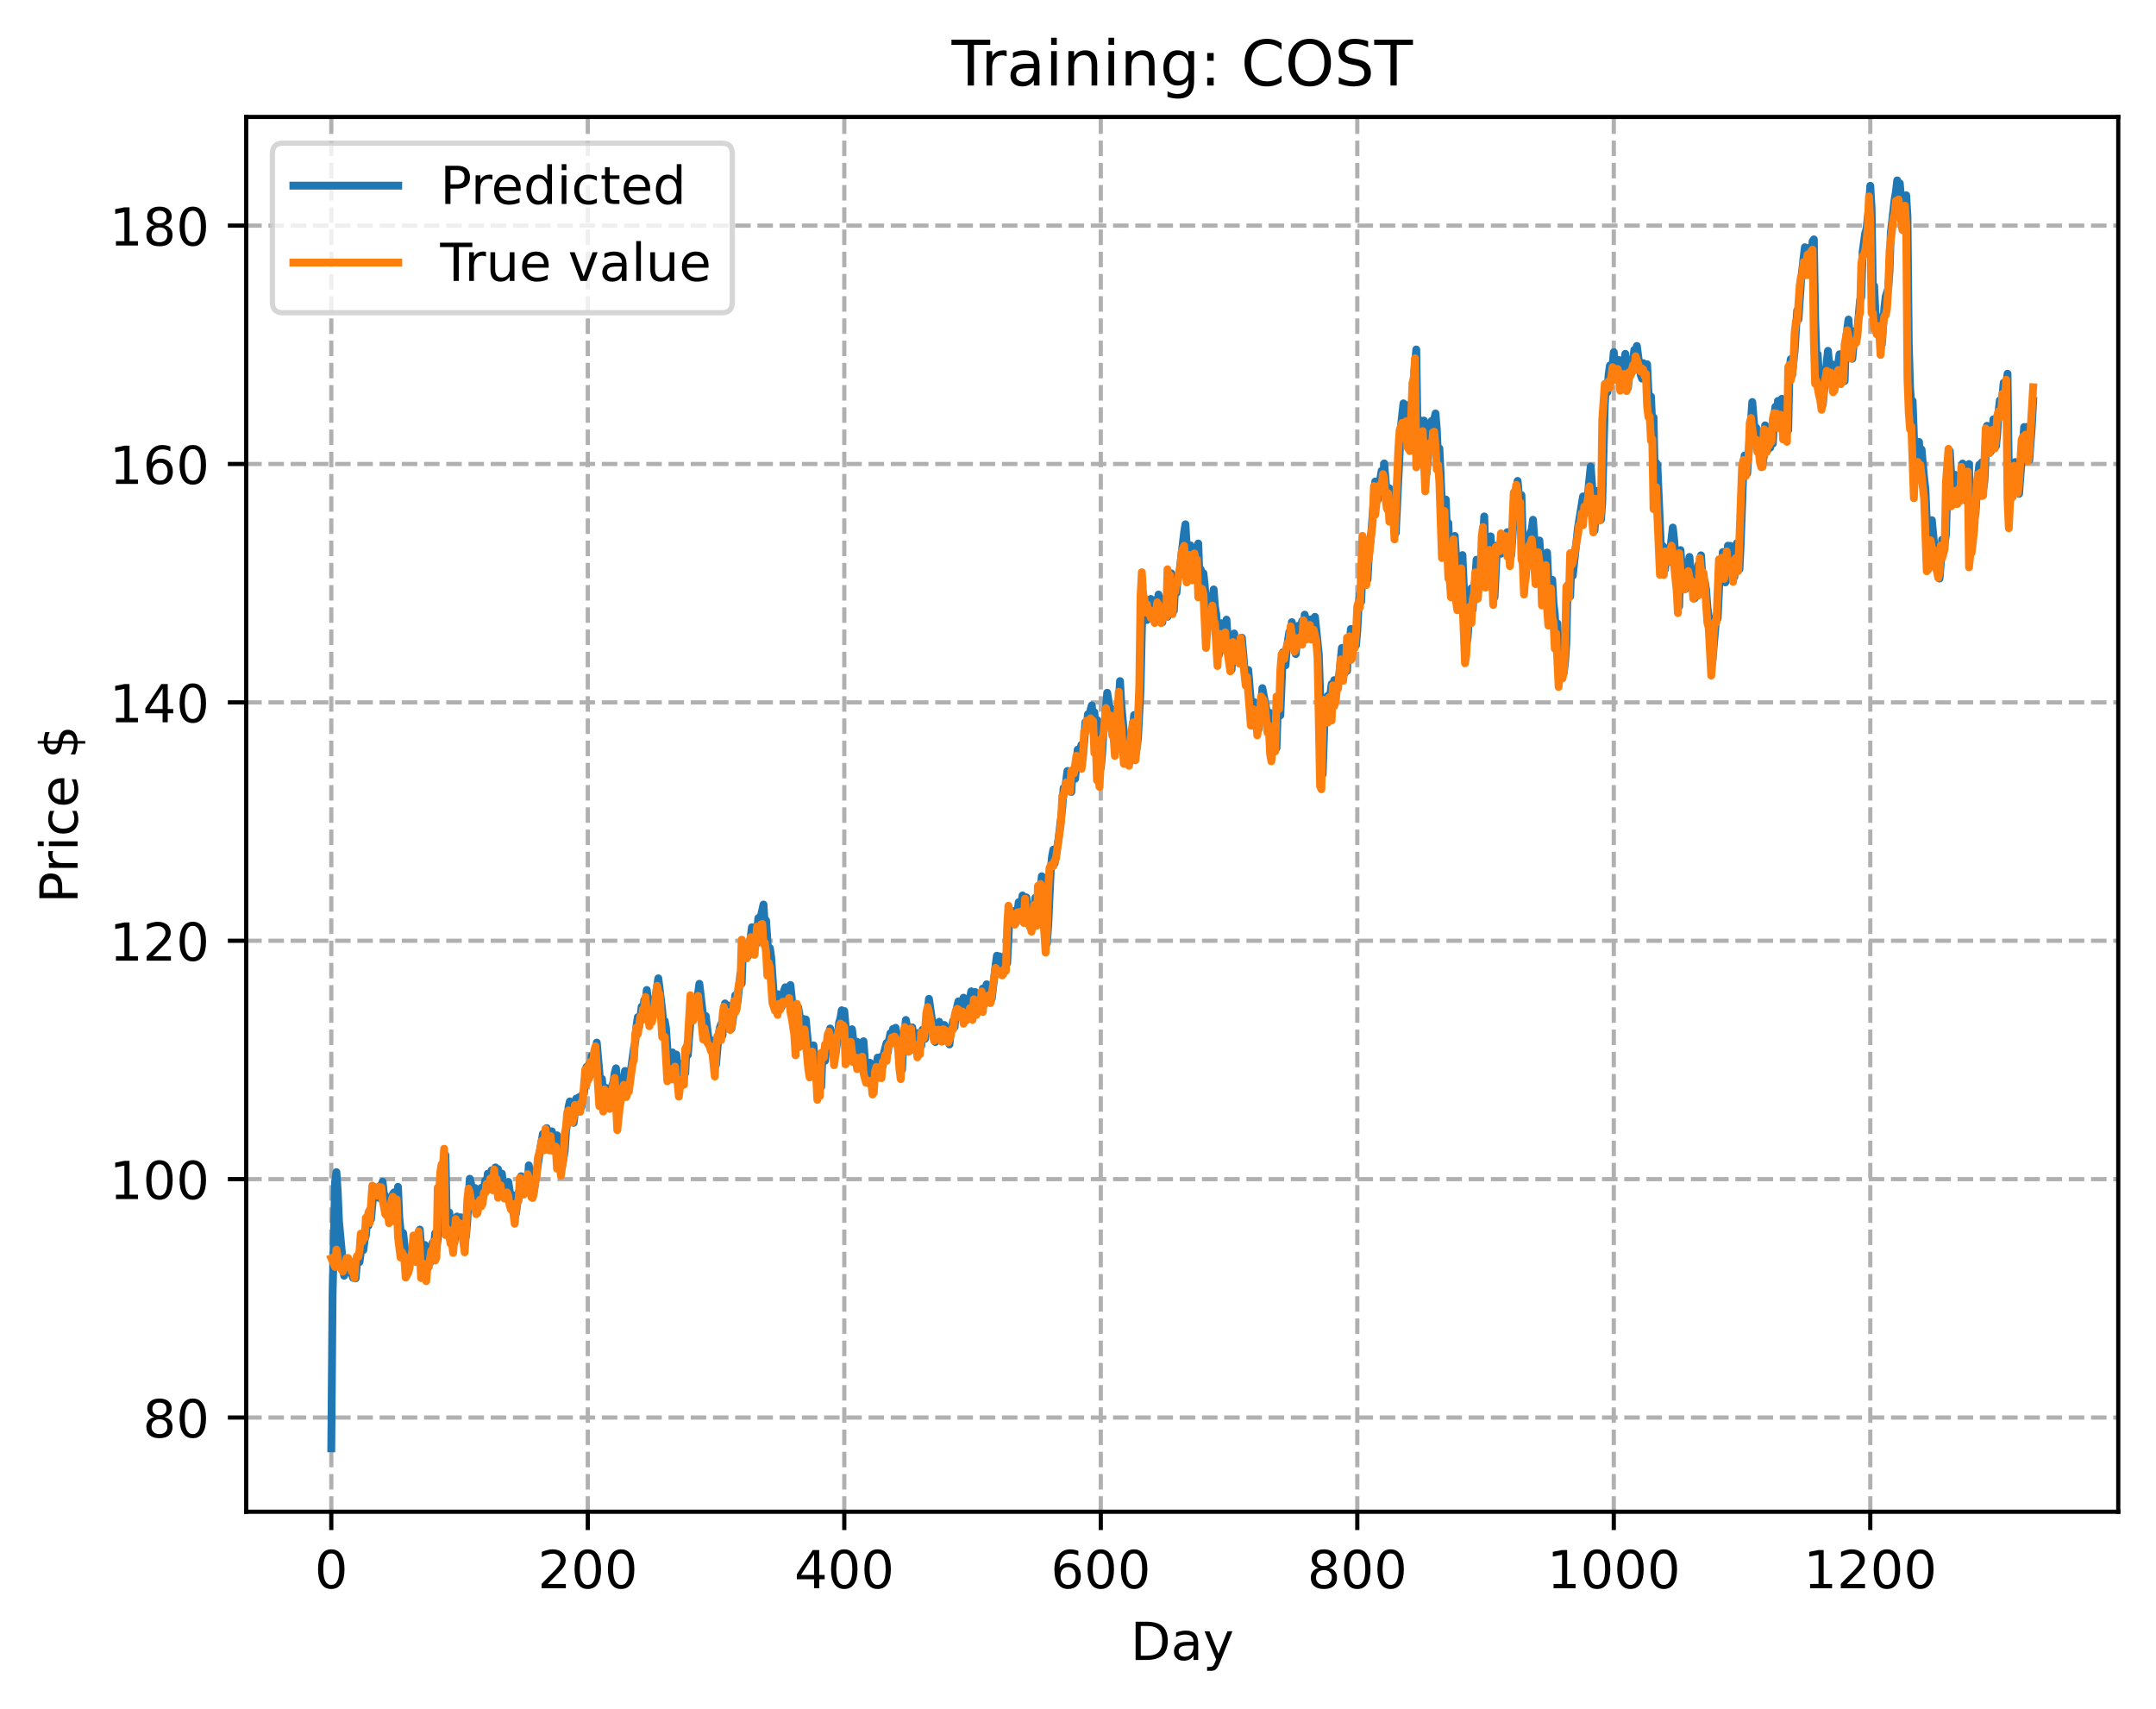 <?xml version="1.0" encoding="utf-8" standalone="no"?>
<!DOCTYPE svg PUBLIC "-//W3C//DTD SVG 1.1//EN"
  "http://www.w3.org/Graphics/SVG/1.1/DTD/svg11.dtd">
<!-- Created with matplotlib (https://matplotlib.org/) -->
<svg height="325.986pt" version="1.1" viewBox="0 0 411.286 325.986" width="411.286pt" xmlns="http://www.w3.org/2000/svg" xmlns:xlink="http://www.w3.org/1999/xlink">
 <defs>
  <style type="text/css">
*{stroke-linecap:butt;stroke-linejoin:round;}
  </style>
 </defs>
 <g id="figure_1">
  <g id="patch_1">
   <path d="M 0 325.986 
L 411.286 325.986 
L 411.286 0 
L 0 0 
z
" style="fill:#ffffff;"/>
  </g>
  <g id="axes_1">
   <g id="patch_2">
    <path d="M 46.966 288.43 
L 404.086 288.43 
L 404.086 22.318 
L 46.966 22.318 
z
" style="fill:#ffffff;"/>
   </g>
   <g id="matplotlib.axis_1">
    <g id="xtick_1">
     <g id="line2d_1">
      <path clip-path="url(#pff1379021f)" d="M 63.198 288.43 
L 63.198 22.318 
" style="fill:none;stroke:#b0b0b0;stroke-dasharray:2.96,1.28;stroke-dashoffset:0;stroke-width:0.8;"/>
     </g>
     <g id="line2d_2">
      <defs>
       <path d="M 0 0 
L 0 3.5 
" id="m8d253f960d" style="stroke:#000000;stroke-width:0.8;"/>
      </defs>
      <g>
       <use style="stroke:#000000;stroke-width:0.8;" x="63.198" xlink:href="#m8d253f960d" y="288.43"/>
      </g>
     </g>
     <g id="text_1">
      <!-- 0 -->
      <defs>
       <path d="M 31.781 66.406 
Q 24.172 66.406 20.328 58.906 
Q 16.5 51.422 16.5 36.375 
Q 16.5 21.391 20.328 13.891 
Q 24.172 6.391 31.781 6.391 
Q 39.453 6.391 43.281 13.891 
Q 47.125 21.391 47.125 36.375 
Q 47.125 51.422 43.281 58.906 
Q 39.453 66.406 31.781 66.406 
z
M 31.781 74.219 
Q 44.047 74.219 50.516 64.516 
Q 56.984 54.828 56.984 36.375 
Q 56.984 17.969 50.516 8.266 
Q 44.047 -1.422 31.781 -1.422 
Q 19.531 -1.422 13.062 8.266 
Q 6.594 17.969 6.594 36.375 
Q 6.594 54.828 13.062 64.516 
Q 19.531 74.219 31.781 74.219 
z
" id="DejaVuSans-48"/>
      </defs>
      <g transform="translate(60.017 303.029)scale(0.1 -0.1)">
       <use xlink:href="#DejaVuSans-48"/>
      </g>
     </g>
    </g>
    <g id="xtick_2">
     <g id="line2d_3">
      <path clip-path="url(#pff1379021f)" d="M 112.129 288.43 
L 112.129 22.318 
" style="fill:none;stroke:#b0b0b0;stroke-dasharray:2.96,1.28;stroke-dashoffset:0;stroke-width:0.8;"/>
     </g>
     <g id="line2d_4">
      <g>
       <use style="stroke:#000000;stroke-width:0.8;" x="112.129" xlink:href="#m8d253f960d" y="288.43"/>
      </g>
     </g>
     <g id="text_2">
      <!-- 200 -->
      <defs>
       <path d="M 19.188 8.297 
L 53.609 8.297 
L 53.609 0 
L 7.328 0 
L 7.328 8.297 
Q 12.938 14.109 22.625 23.891 
Q 32.328 33.688 34.812 36.531 
Q 39.547 41.844 41.422 45.531 
Q 43.312 49.219 43.312 52.781 
Q 43.312 58.594 39.234 62.25 
Q 35.156 65.922 28.609 65.922 
Q 23.969 65.922 18.812 64.312 
Q 13.672 62.703 7.812 59.422 
L 7.812 69.391 
Q 13.766 71.781 18.938 73 
Q 24.125 74.219 28.422 74.219 
Q 39.75 74.219 46.484 68.547 
Q 53.219 62.891 53.219 53.422 
Q 53.219 48.922 51.531 44.891 
Q 49.859 40.875 45.406 35.406 
Q 44.188 33.984 37.641 27.219 
Q 31.109 20.453 19.188 8.297 
z
" id="DejaVuSans-50"/>
      </defs>
      <g transform="translate(102.585 303.029)scale(0.1 -0.1)">
       <use xlink:href="#DejaVuSans-50"/>
       <use x="63.623" xlink:href="#DejaVuSans-48"/>
       <use x="127.246" xlink:href="#DejaVuSans-48"/>
      </g>
     </g>
    </g>
    <g id="xtick_3">
     <g id="line2d_5">
      <path clip-path="url(#pff1379021f)" d="M 161.06 288.43 
L 161.06 22.318 
" style="fill:none;stroke:#b0b0b0;stroke-dasharray:2.96,1.28;stroke-dashoffset:0;stroke-width:0.8;"/>
     </g>
     <g id="line2d_6">
      <g>
       <use style="stroke:#000000;stroke-width:0.8;" x="161.06" xlink:href="#m8d253f960d" y="288.43"/>
      </g>
     </g>
     <g id="text_3">
      <!-- 400 -->
      <defs>
       <path d="M 37.797 64.312 
L 12.891 25.391 
L 37.797 25.391 
z
M 35.203 72.906 
L 47.609 72.906 
L 47.609 25.391 
L 58.016 25.391 
L 58.016 17.188 
L 47.609 17.188 
L 47.609 0 
L 37.797 0 
L 37.797 17.188 
L 4.891 17.188 
L 4.891 26.703 
z
" id="DejaVuSans-52"/>
      </defs>
      <g transform="translate(151.516 303.029)scale(0.1 -0.1)">
       <use xlink:href="#DejaVuSans-52"/>
       <use x="63.623" xlink:href="#DejaVuSans-48"/>
       <use x="127.246" xlink:href="#DejaVuSans-48"/>
      </g>
     </g>
    </g>
    <g id="xtick_4">
     <g id="line2d_7">
      <path clip-path="url(#pff1379021f)" d="M 209.99 288.43 
L 209.99 22.318 
" style="fill:none;stroke:#b0b0b0;stroke-dasharray:2.96,1.28;stroke-dashoffset:0;stroke-width:0.8;"/>
     </g>
     <g id="line2d_8">
      <g>
       <use style="stroke:#000000;stroke-width:0.8;" x="209.99" xlink:href="#m8d253f960d" y="288.43"/>
      </g>
     </g>
     <g id="text_4">
      <!-- 600 -->
      <defs>
       <path d="M 33.016 40.375 
Q 26.375 40.375 22.484 35.828 
Q 18.609 31.297 18.609 23.391 
Q 18.609 15.531 22.484 10.953 
Q 26.375 6.391 33.016 6.391 
Q 39.656 6.391 43.531 10.953 
Q 47.406 15.531 47.406 23.391 
Q 47.406 31.297 43.531 35.828 
Q 39.656 40.375 33.016 40.375 
z
M 52.594 71.297 
L 52.594 62.312 
Q 48.875 64.062 45.094 64.984 
Q 41.312 65.922 37.594 65.922 
Q 27.828 65.922 22.672 59.328 
Q 17.531 52.734 16.797 39.406 
Q 19.672 43.656 24.016 45.922 
Q 28.375 48.188 33.594 48.188 
Q 44.578 48.188 50.953 41.516 
Q 57.328 34.859 57.328 23.391 
Q 57.328 12.156 50.688 5.359 
Q 44.047 -1.422 33.016 -1.422 
Q 20.359 -1.422 13.672 8.266 
Q 6.984 17.969 6.984 36.375 
Q 6.984 53.656 15.188 63.938 
Q 23.391 74.219 37.203 74.219 
Q 40.922 74.219 44.703 73.484 
Q 48.484 72.75 52.594 71.297 
z
" id="DejaVuSans-54"/>
      </defs>
      <g transform="translate(200.446 303.029)scale(0.1 -0.1)">
       <use xlink:href="#DejaVuSans-54"/>
       <use x="63.623" xlink:href="#DejaVuSans-48"/>
       <use x="127.246" xlink:href="#DejaVuSans-48"/>
      </g>
     </g>
    </g>
    <g id="xtick_5">
     <g id="line2d_9">
      <path clip-path="url(#pff1379021f)" d="M 258.921 288.43 
L 258.921 22.318 
" style="fill:none;stroke:#b0b0b0;stroke-dasharray:2.96,1.28;stroke-dashoffset:0;stroke-width:0.8;"/>
     </g>
     <g id="line2d_10">
      <g>
       <use style="stroke:#000000;stroke-width:0.8;" x="258.921" xlink:href="#m8d253f960d" y="288.43"/>
      </g>
     </g>
     <g id="text_5">
      <!-- 800 -->
      <defs>
       <path d="M 31.781 34.625 
Q 24.75 34.625 20.719 30.859 
Q 16.703 27.094 16.703 20.516 
Q 16.703 13.922 20.719 10.156 
Q 24.75 6.391 31.781 6.391 
Q 38.812 6.391 42.859 10.172 
Q 46.922 13.969 46.922 20.516 
Q 46.922 27.094 42.891 30.859 
Q 38.875 34.625 31.781 34.625 
z
M 21.922 38.812 
Q 15.578 40.375 12.031 44.719 
Q 8.5 49.078 8.5 55.328 
Q 8.5 64.062 14.719 69.141 
Q 20.953 74.219 31.781 74.219 
Q 42.672 74.219 48.875 69.141 
Q 55.078 64.062 55.078 55.328 
Q 55.078 49.078 51.531 44.719 
Q 48 40.375 41.703 38.812 
Q 48.828 37.156 52.797 32.312 
Q 56.781 27.484 56.781 20.516 
Q 56.781 9.906 50.312 4.234 
Q 43.844 -1.422 31.781 -1.422 
Q 19.734 -1.422 13.25 4.234 
Q 6.781 9.906 6.781 20.516 
Q 6.781 27.484 10.781 32.312 
Q 14.797 37.156 21.922 38.812 
z
M 18.312 54.391 
Q 18.312 48.734 21.844 45.562 
Q 25.391 42.391 31.781 42.391 
Q 38.141 42.391 41.719 45.562 
Q 45.312 48.734 45.312 54.391 
Q 45.312 60.062 41.719 63.234 
Q 38.141 66.406 31.781 66.406 
Q 25.391 66.406 21.844 63.234 
Q 18.312 60.062 18.312 54.391 
z
" id="DejaVuSans-56"/>
      </defs>
      <g transform="translate(249.377 303.029)scale(0.1 -0.1)">
       <use xlink:href="#DejaVuSans-56"/>
       <use x="63.623" xlink:href="#DejaVuSans-48"/>
       <use x="127.246" xlink:href="#DejaVuSans-48"/>
      </g>
     </g>
    </g>
    <g id="xtick_6">
     <g id="line2d_11">
      <path clip-path="url(#pff1379021f)" d="M 307.851 288.43 
L 307.851 22.318 
" style="fill:none;stroke:#b0b0b0;stroke-dasharray:2.96,1.28;stroke-dashoffset:0;stroke-width:0.8;"/>
     </g>
     <g id="line2d_12">
      <g>
       <use style="stroke:#000000;stroke-width:0.8;" x="307.851" xlink:href="#m8d253f960d" y="288.43"/>
      </g>
     </g>
     <g id="text_6">
      <!-- 1000 -->
      <defs>
       <path d="M 12.406 8.297 
L 28.516 8.297 
L 28.516 63.922 
L 10.984 60.406 
L 10.984 69.391 
L 28.422 72.906 
L 38.281 72.906 
L 38.281 8.297 
L 54.391 8.297 
L 54.391 0 
L 12.406 0 
z
" id="DejaVuSans-49"/>
      </defs>
      <g transform="translate(295.126 303.029)scale(0.1 -0.1)">
       <use xlink:href="#DejaVuSans-49"/>
       <use x="63.623" xlink:href="#DejaVuSans-48"/>
       <use x="127.246" xlink:href="#DejaVuSans-48"/>
       <use x="190.869" xlink:href="#DejaVuSans-48"/>
      </g>
     </g>
    </g>
    <g id="xtick_7">
     <g id="line2d_13">
      <path clip-path="url(#pff1379021f)" d="M 356.782 288.43 
L 356.782 22.318 
" style="fill:none;stroke:#b0b0b0;stroke-dasharray:2.96,1.28;stroke-dashoffset:0;stroke-width:0.8;"/>
     </g>
     <g id="line2d_14">
      <g>
       <use style="stroke:#000000;stroke-width:0.8;" x="356.782" xlink:href="#m8d253f960d" y="288.43"/>
      </g>
     </g>
     <g id="text_7">
      <!-- 1200 -->
      <g transform="translate(344.057 303.029)scale(0.1 -0.1)">
       <use xlink:href="#DejaVuSans-49"/>
       <use x="63.623" xlink:href="#DejaVuSans-50"/>
       <use x="127.246" xlink:href="#DejaVuSans-48"/>
       <use x="190.869" xlink:href="#DejaVuSans-48"/>
      </g>
     </g>
    </g>
    <g id="text_8">
     <!-- Day -->
     <defs>
      <path d="M 19.672 64.797 
L 19.672 8.109 
L 31.594 8.109 
Q 46.688 8.109 53.688 14.938 
Q 60.688 21.781 60.688 36.531 
Q 60.688 51.172 53.688 57.984 
Q 46.688 64.797 31.594 64.797 
z
M 9.812 72.906 
L 30.078 72.906 
Q 51.266 72.906 61.172 64.094 
Q 71.094 55.281 71.094 36.531 
Q 71.094 17.672 61.125 8.828 
Q 51.172 0 30.078 0 
L 9.812 0 
z
" id="DejaVuSans-68"/>
      <path d="M 34.281 27.484 
Q 23.391 27.484 19.188 25 
Q 14.984 22.516 14.984 16.5 
Q 14.984 11.719 18.141 8.906 
Q 21.297 6.109 26.703 6.109 
Q 34.188 6.109 38.703 11.406 
Q 43.219 16.703 43.219 25.484 
L 43.219 27.484 
z
M 52.203 31.203 
L 52.203 0 
L 43.219 0 
L 43.219 8.297 
Q 40.141 3.328 35.547 0.953 
Q 30.953 -1.422 24.312 -1.422 
Q 15.922 -1.422 10.953 3.297 
Q 6 8.016 6 15.922 
Q 6 25.141 12.172 29.828 
Q 18.359 34.516 30.609 34.516 
L 43.219 34.516 
L 43.219 35.406 
Q 43.219 41.609 39.141 45 
Q 35.062 48.391 27.688 48.391 
Q 23 48.391 18.547 47.266 
Q 14.109 46.141 10.016 43.891 
L 10.016 52.203 
Q 14.938 54.109 19.578 55.047 
Q 24.219 56 28.609 56 
Q 40.484 56 46.344 49.844 
Q 52.203 43.703 52.203 31.203 
z
" id="DejaVuSans-97"/>
      <path d="M 32.172 -5.078 
Q 28.375 -14.844 24.75 -17.812 
Q 21.141 -20.797 15.094 -20.797 
L 7.906 -20.797 
L 7.906 -13.281 
L 13.188 -13.281 
Q 16.891 -13.281 18.938 -11.516 
Q 21 -9.766 23.484 -3.219 
L 25.094 0.875 
L 2.984 54.688 
L 12.5 54.688 
L 29.594 11.922 
L 46.688 54.688 
L 56.203 54.688 
z
" id="DejaVuSans-121"/>
     </defs>
     <g transform="translate(215.652 316.707)scale(0.1 -0.1)">
      <use xlink:href="#DejaVuSans-68"/>
      <use x="77.002" xlink:href="#DejaVuSans-97"/>
      <use x="138.281" xlink:href="#DejaVuSans-121"/>
     </g>
    </g>
   </g>
   <g id="matplotlib.axis_2">
    <g id="ytick_1">
     <g id="line2d_15">
      <path clip-path="url(#pff1379021f)" d="M 46.966 270.457 
L 404.086 270.457 
" style="fill:none;stroke:#b0b0b0;stroke-dasharray:2.96,1.28;stroke-dashoffset:0;stroke-width:0.8;"/>
     </g>
     <g id="line2d_16">
      <defs>
       <path d="M 0 0 
L -3.5 0 
" id="m1080cb6c22" style="stroke:#000000;stroke-width:0.8;"/>
      </defs>
      <g>
       <use style="stroke:#000000;stroke-width:0.8;" x="46.966" xlink:href="#m1080cb6c22" y="270.457"/>
      </g>
     </g>
     <g id="text_9">
      <!-- 80 -->
      <g transform="translate(27.241 274.256)scale(0.1 -0.1)">
       <use xlink:href="#DejaVuSans-56"/>
       <use x="63.623" xlink:href="#DejaVuSans-48"/>
      </g>
     </g>
    </g>
    <g id="ytick_2">
     <g id="line2d_17">
      <path clip-path="url(#pff1379021f)" d="M 46.966 224.975 
L 404.086 224.975 
" style="fill:none;stroke:#b0b0b0;stroke-dasharray:2.96,1.28;stroke-dashoffset:0;stroke-width:0.8;"/>
     </g>
     <g id="line2d_18">
      <g>
       <use style="stroke:#000000;stroke-width:0.8;" x="46.966" xlink:href="#m1080cb6c22" y="224.975"/>
      </g>
     </g>
     <g id="text_10">
      <!-- 100 -->
      <g transform="translate(20.878 228.774)scale(0.1 -0.1)">
       <use xlink:href="#DejaVuSans-49"/>
       <use x="63.623" xlink:href="#DejaVuSans-48"/>
       <use x="127.246" xlink:href="#DejaVuSans-48"/>
      </g>
     </g>
    </g>
    <g id="ytick_3">
     <g id="line2d_19">
      <path clip-path="url(#pff1379021f)" d="M 46.966 179.493 
L 404.086 179.493 
" style="fill:none;stroke:#b0b0b0;stroke-dasharray:2.96,1.28;stroke-dashoffset:0;stroke-width:0.8;"/>
     </g>
     <g id="line2d_20">
      <g>
       <use style="stroke:#000000;stroke-width:0.8;" x="46.966" xlink:href="#m1080cb6c22" y="179.493"/>
      </g>
     </g>
     <g id="text_11">
      <!-- 120 -->
      <g transform="translate(20.878 183.292)scale(0.1 -0.1)">
       <use xlink:href="#DejaVuSans-49"/>
       <use x="63.623" xlink:href="#DejaVuSans-50"/>
       <use x="127.246" xlink:href="#DejaVuSans-48"/>
      </g>
     </g>
    </g>
    <g id="ytick_4">
     <g id="line2d_21">
      <path clip-path="url(#pff1379021f)" d="M 46.966 134.011 
L 404.086 134.011 
" style="fill:none;stroke:#b0b0b0;stroke-dasharray:2.96,1.28;stroke-dashoffset:0;stroke-width:0.8;"/>
     </g>
     <g id="line2d_22">
      <g>
       <use style="stroke:#000000;stroke-width:0.8;" x="46.966" xlink:href="#m1080cb6c22" y="134.011"/>
      </g>
     </g>
     <g id="text_12">
      <!-- 140 -->
      <g transform="translate(20.878 137.81)scale(0.1 -0.1)">
       <use xlink:href="#DejaVuSans-49"/>
       <use x="63.623" xlink:href="#DejaVuSans-52"/>
       <use x="127.246" xlink:href="#DejaVuSans-48"/>
      </g>
     </g>
    </g>
    <g id="ytick_5">
     <g id="line2d_23">
      <path clip-path="url(#pff1379021f)" d="M 46.966 88.529 
L 404.086 88.529 
" style="fill:none;stroke:#b0b0b0;stroke-dasharray:2.96,1.28;stroke-dashoffset:0;stroke-width:0.8;"/>
     </g>
     <g id="line2d_24">
      <g>
       <use style="stroke:#000000;stroke-width:0.8;" x="46.966" xlink:href="#m1080cb6c22" y="88.529"/>
      </g>
     </g>
     <g id="text_13">
      <!-- 160 -->
      <g transform="translate(20.878 92.328)scale(0.1 -0.1)">
       <use xlink:href="#DejaVuSans-49"/>
       <use x="63.623" xlink:href="#DejaVuSans-54"/>
       <use x="127.246" xlink:href="#DejaVuSans-48"/>
      </g>
     </g>
    </g>
    <g id="ytick_6">
     <g id="line2d_25">
      <path clip-path="url(#pff1379021f)" d="M 46.966 43.047 
L 404.086 43.047 
" style="fill:none;stroke:#b0b0b0;stroke-dasharray:2.96,1.28;stroke-dashoffset:0;stroke-width:0.8;"/>
     </g>
     <g id="line2d_26">
      <g>
       <use style="stroke:#000000;stroke-width:0.8;" x="46.966" xlink:href="#m1080cb6c22" y="43.047"/>
      </g>
     </g>
     <g id="text_14">
      <!-- 180 -->
      <g transform="translate(20.878 46.846)scale(0.1 -0.1)">
       <use xlink:href="#DejaVuSans-49"/>
       <use x="63.623" xlink:href="#DejaVuSans-56"/>
       <use x="127.246" xlink:href="#DejaVuSans-48"/>
      </g>
     </g>
    </g>
    <g id="text_15">
     <!-- Price $ -->
     <defs>
      <path d="M 19.672 64.797 
L 19.672 37.406 
L 32.078 37.406 
Q 38.969 37.406 42.719 40.969 
Q 46.484 44.531 46.484 51.125 
Q 46.484 57.672 42.719 61.234 
Q 38.969 64.797 32.078 64.797 
z
M 9.812 72.906 
L 32.078 72.906 
Q 44.344 72.906 50.609 67.359 
Q 56.891 61.812 56.891 51.125 
Q 56.891 40.328 50.609 34.812 
Q 44.344 29.297 32.078 29.297 
L 19.672 29.297 
L 19.672 0 
L 9.812 0 
z
" id="DejaVuSans-80"/>
      <path d="M 41.109 46.297 
Q 39.594 47.172 37.812 47.578 
Q 36.031 48 33.891 48 
Q 26.266 48 22.188 43.047 
Q 18.109 38.094 18.109 28.812 
L 18.109 0 
L 9.078 0 
L 9.078 54.688 
L 18.109 54.688 
L 18.109 46.188 
Q 20.953 51.172 25.484 53.578 
Q 30.031 56 36.531 56 
Q 37.453 56 38.578 55.875 
Q 39.703 55.766 41.062 55.516 
z
" id="DejaVuSans-114"/>
      <path d="M 9.422 54.688 
L 18.406 54.688 
L 18.406 0 
L 9.422 0 
z
M 9.422 75.984 
L 18.406 75.984 
L 18.406 64.594 
L 9.422 64.594 
z
" id="DejaVuSans-105"/>
      <path d="M 48.781 52.594 
L 48.781 44.188 
Q 44.969 46.297 41.141 47.344 
Q 37.312 48.391 33.406 48.391 
Q 24.656 48.391 19.812 42.844 
Q 14.984 37.312 14.984 27.297 
Q 14.984 17.281 19.812 11.734 
Q 24.656 6.203 33.406 6.203 
Q 37.312 6.203 41.141 7.25 
Q 44.969 8.297 48.781 10.406 
L 48.781 2.094 
Q 45.016 0.344 40.984 -0.531 
Q 36.969 -1.422 32.422 -1.422 
Q 20.062 -1.422 12.781 6.344 
Q 5.516 14.109 5.516 27.297 
Q 5.516 40.672 12.859 48.328 
Q 20.219 56 33.016 56 
Q 37.156 56 41.109 55.141 
Q 45.062 54.297 48.781 52.594 
z
" id="DejaVuSans-99"/>
      <path d="M 56.203 29.594 
L 56.203 25.203 
L 14.891 25.203 
Q 15.484 15.922 20.484 11.062 
Q 25.484 6.203 34.422 6.203 
Q 39.594 6.203 44.453 7.469 
Q 49.312 8.734 54.109 11.281 
L 54.109 2.781 
Q 49.266 0.734 44.188 -0.344 
Q 39.109 -1.422 33.891 -1.422 
Q 20.797 -1.422 13.156 6.188 
Q 5.516 13.812 5.516 26.812 
Q 5.516 40.234 12.766 48.109 
Q 20.016 56 32.328 56 
Q 43.359 56 49.781 48.891 
Q 56.203 41.797 56.203 29.594 
z
M 47.219 32.234 
Q 47.125 39.594 43.094 43.984 
Q 39.062 48.391 32.422 48.391 
Q 24.906 48.391 20.391 44.141 
Q 15.875 39.891 15.188 32.172 
z
" id="DejaVuSans-101"/>
      <path id="DejaVuSans-32"/>
      <path d="M 33.797 -14.703 
L 28.906 -14.703 
L 28.859 0 
Q 23.734 0.094 18.609 1.188 
Q 13.484 2.297 8.297 4.5 
L 8.297 13.281 
Q 13.281 10.156 18.375 8.562 
Q 23.484 6.984 28.906 6.938 
L 28.906 29.203 
Q 18.109 30.953 13.203 35.156 
Q 8.297 39.359 8.297 46.688 
Q 8.297 54.641 13.625 59.219 
Q 18.953 63.812 28.906 64.5 
L 28.906 75.984 
L 33.797 75.984 
L 33.797 64.656 
Q 38.328 64.453 42.578 63.688 
Q 46.828 62.938 50.875 61.625 
L 50.875 53.078 
Q 46.828 55.125 42.547 56.25 
Q 38.281 57.375 33.797 57.562 
L 33.797 36.719 
Q 44.875 35.016 50.094 30.609 
Q 55.328 26.219 55.328 18.609 
Q 55.328 10.359 49.781 5.594 
Q 44.234 0.828 33.797 0.094 
z
M 28.906 37.594 
L 28.906 57.625 
Q 23.25 56.984 20.266 54.391 
Q 17.281 51.812 17.281 47.516 
Q 17.281 43.312 20.031 40.969 
Q 22.797 38.625 28.906 37.594 
z
M 33.797 28.219 
L 33.797 7.078 
Q 39.984 7.906 43.141 10.594 
Q 46.297 13.281 46.297 17.672 
Q 46.297 21.969 43.281 24.5 
Q 40.281 27.047 33.797 28.219 
z
" id="DejaVuSans-36"/>
     </defs>
     <g transform="translate(14.798 172.342)rotate(-90)scale(0.1 -0.1)">
      <use xlink:href="#DejaVuSans-80"/>
      <use x="58.553" xlink:href="#DejaVuSans-114"/>
      <use x="99.666" xlink:href="#DejaVuSans-105"/>
      <use x="127.449" xlink:href="#DejaVuSans-99"/>
      <use x="182.43" xlink:href="#DejaVuSans-101"/>
      <use x="243.953" xlink:href="#DejaVuSans-32"/>
      <use x="275.74" xlink:href="#DejaVuSans-36"/>
     </g>
    </g>
   </g>
   <g id="line2d_27">
    <path clip-path="url(#pff1379021f)" d="M 63.198 276.334 
L 63.443 247.002 
L 63.932 225.356 
L 64.177 223.634 
L 64.422 227.342 
L 64.666 233.045 
L 65.4 240.885 
L 65.645 243.399 
L 65.89 242.708 
L 66.379 240.711 
L 66.623 240.738 
L 67.113 242.986 
L 67.357 243.814 
L 67.602 241.62 
L 67.847 243.905 
L 68.091 240.947 
L 68.336 239.445 
L 68.581 240.804 
L 69.07 237.069 
L 69.315 238.506 
L 69.559 236.547 
L 69.804 235.679 
L 70.049 232.508 
L 70.293 233.829 
L 70.538 230.913 
L 70.783 232.617 
L 71.272 227.029 
L 71.517 228.348 
L 71.761 226.547 
L 72.006 228.261 
L 72.251 228.544 
L 72.495 226.24 
L 72.74 227.427 
L 72.984 225.451 
L 73.229 227.729 
L 73.474 228.097 
L 73.718 229.957 
L 73.963 230.598 
L 74.208 228.585 
L 74.452 231.039 
L 74.697 230.058 
L 74.942 227.822 
L 75.186 227.496 
L 75.431 228.979 
L 75.676 231.188 
L 75.92 226.435 
L 76.165 232.234 
L 76.654 237.237 
L 76.899 235.241 
L 77.633 241.509 
L 77.878 240.532 
L 78.122 240.228 
L 78.611 238.637 
L 79.101 235.945 
L 79.59 240.625 
L 80.079 234.601 
L 80.569 240.605 
L 81.058 237.538 
L 81.547 241.991 
L 81.792 240.391 
L 82.037 240.938 
L 82.526 237.113 
L 82.771 238.007 
L 83.015 235.297 
L 83.26 238.331 
L 83.505 236.346 
L 83.749 227.632 
L 83.994 228.889 
L 84.483 222.895 
L 84.728 224.528 
L 84.972 220.373 
L 85.217 232.574 
L 85.462 232.088 
L 85.706 231.334 
L 85.951 233.9 
L 86.196 234.683 
L 86.44 233.98 
L 86.685 237.065 
L 87.174 232.11 
L 87.419 233.601 
L 87.664 232.608 
L 87.908 232.251 
L 88.887 235.972 
L 89.132 232.949 
L 89.621 224.898 
L 89.866 225.857 
L 90.11 227.748 
L 90.355 228.523 
L 90.599 226.665 
L 90.844 228.952 
L 91.089 229.716 
L 91.333 228.211 
L 91.578 227.584 
L 91.823 226.627 
L 92.067 228.597 
L 92.557 225.252 
L 92.801 226.423 
L 93.046 223.933 
L 93.291 225.896 
L 93.78 223.294 
L 94.025 225.358 
L 94.269 226.08 
L 94.514 222.732 
L 94.759 225.355 
L 95.003 223.06 
L 95.248 226.326 
L 95.493 225.549 
L 95.737 223.908 
L 95.982 226.101 
L 96.471 228.098 
L 96.96 225.49 
L 97.45 228.631 
L 97.694 229.927 
L 97.939 228.06 
L 98.428 231.539 
L 98.918 227.589 
L 99.162 226.976 
L 99.407 224.417 
L 99.652 225.403 
L 99.896 226.924 
L 100.141 227.536 
L 100.386 224.698 
L 100.63 226.59 
L 100.875 222.343 
L 101.609 226.66 
L 101.854 227.228 
L 103.077 219.067 
L 103.566 216.335 
L 103.811 218.062 
L 104.055 218.893 
L 104.3 215.235 
L 104.545 217.514 
L 104.789 216.41 
L 105.034 219.004 
L 105.279 215.848 
L 105.523 218.261 
L 105.768 218.891 
L 106.257 216.608 
L 106.502 219.696 
L 106.747 218.011 
L 107.236 222.465 
L 107.725 219.666 
L 107.97 215.891 
L 108.215 214.118 
L 108.459 211.186 
L 108.704 210.146 
L 108.948 212.089 
L 109.438 214.229 
L 109.927 209.6 
L 110.172 211.128 
L 110.416 209.359 
L 110.906 211.221 
L 111.15 208.725 
L 111.395 208.563 
L 111.884 203.562 
L 112.129 206.152 
L 112.374 203.039 
L 112.618 205.15 
L 112.863 201.451 
L 113.352 203.659 
L 113.842 198.92 
L 114.575 207.294 
L 114.82 205.832 
L 115.309 211.086 
L 115.554 207.552 
L 115.799 208.721 
L 116.533 210.247 
L 116.777 207.169 
L 117.022 206.462 
L 117.267 204.707 
L 117.511 203.827 
L 118.001 211.719 
L 119.224 204.323 
L 119.713 207.743 
L 119.958 205.594 
L 120.203 205.257 
L 120.936 199.951 
L 121.181 198.789 
L 121.426 195.681 
L 121.67 194.064 
L 121.915 195.949 
L 122.404 192.057 
L 122.649 193.588 
L 122.894 190.821 
L 123.138 191.71 
L 123.383 188.881 
L 123.872 192.834 
L 124.117 194.975 
L 124.362 192.936 
L 124.606 193.713 
L 125.096 189.881 
L 125.585 186.658 
L 126.319 192.658 
L 126.563 195.701 
L 126.808 194.797 
L 127.053 196.26 
L 127.542 203.701 
L 128.276 200.791 
L 128.521 203.7 
L 129.01 201.192 
L 129.255 203.634 
L 129.499 204.883 
L 129.744 207.307 
L 130.233 203.838 
L 130.478 202.715 
L 130.723 204.782 
L 130.967 199.723 
L 131.212 201.293 
L 131.701 194.918 
L 131.946 190.613 
L 132.435 193.608 
L 132.68 191.486 
L 133.169 189.511 
L 133.414 187.696 
L 134.392 196.18 
L 134.637 193.848 
L 135.126 197.961 
L 135.616 199.53 
L 135.86 200.267 
L 136.105 198.512 
L 136.594 203.165 
L 137.084 197.412 
L 137.328 196.061 
L 137.573 195.365 
L 137.818 197.597 
L 138.307 191.445 
L 138.796 194.194 
L 139.041 191.87 
L 139.53 196.278 
L 140.019 193.015 
L 140.264 189.891 
L 140.509 192.211 
L 140.753 190.729 
L 141.243 185.804 
L 141.487 187.655 
L 141.732 181.061 
L 141.977 182.508 
L 142.466 180.181 
L 142.711 182.418 
L 143.2 178.766 
L 143.445 176.908 
L 143.689 179.27 
L 143.934 177.699 
L 144.178 180.27 
L 144.668 175.151 
L 144.912 175.888 
L 145.646 172.578 
L 145.891 176.45 
L 146.136 175.622 
L 146.625 183.095 
L 146.87 180.882 
L 147.114 182.62 
L 147.604 189.825 
L 148.093 191.246 
L 148.338 189.686 
L 148.582 191.478 
L 148.827 190.229 
L 149.072 192.142 
L 149.561 188.984 
L 149.806 188.366 
L 150.05 190.156 
L 150.295 190.936 
L 150.784 187.935 
L 151.273 192.617 
L 152.007 198.905 
L 152.252 192.161 
L 152.497 193.453 
L 152.741 197.588 
L 152.986 194.368 
L 153.231 194.393 
L 153.475 196.416 
L 153.72 194.503 
L 154.454 202.545 
L 154.699 204.199 
L 155.188 199.446 
L 155.433 202.86 
L 155.677 201.5 
L 156.166 207.196 
L 156.411 205.794 
L 156.656 207.37 
L 156.9 201.26 
L 157.39 202.396 
L 157.634 199.608 
L 157.879 200.58 
L 158.124 197.714 
L 158.368 196.23 
L 158.858 199.618 
L 159.102 198.182 
L 159.347 201.213 
L 159.592 199.664 
L 160.081 195.066 
L 160.326 194.284 
L 160.57 192.75 
L 160.815 195.403 
L 161.06 192.912 
L 161.304 195.721 
L 161.549 201.174 
L 162.038 198.147 
L 162.527 196.369 
L 163.017 200.521 
L 163.506 198.774 
L 163.751 200.8 
L 163.995 200.521 
L 164.24 199.066 
L 164.485 200.541 
L 164.729 198.66 
L 164.974 202.048 
L 165.219 203.292 
L 165.463 205.25 
L 165.708 203.502 
L 165.953 202.771 
L 166.197 204.725 
L 166.442 203.421 
L 166.687 206.102 
L 166.931 205.404 
L 167.421 201.78 
L 167.665 203.7 
L 168.154 201.581 
L 168.399 203.4 
L 168.644 200.821 
L 169.133 198.991 
L 169.378 200.745 
L 169.622 198.336 
L 169.867 197.113 
L 170.112 198.461 
L 170.356 196.308 
L 170.601 197.32 
L 170.846 196.092 
L 171.09 197.285 
L 171.335 197.865 
L 172.069 204.13 
L 172.314 199.441 
L 172.803 194.602 
L 173.048 195.864 
L 173.537 200.473 
L 173.782 197.584 
L 174.026 196.014 
L 174.515 199.878 
L 175.005 197.116 
L 175.249 199.595 
L 175.494 198.422 
L 175.739 199.558 
L 175.983 196.475 
L 176.228 197.852 
L 176.473 198.196 
L 177.207 190.571 
L 177.696 193.909 
L 178.185 198.09 
L 178.43 198.813 
L 178.675 197.067 
L 178.919 196.307 
L 179.164 194.944 
L 179.898 198.609 
L 180.142 195.558 
L 180.387 197.184 
L 181.121 199.276 
L 181.366 196.926 
L 181.855 194.712 
L 182.1 195.96 
L 182.344 193.124 
L 182.834 191.041 
L 183.323 193.455 
L 183.568 191.202 
L 183.812 190.352 
L 184.057 193.437 
L 184.302 191.106 
L 184.546 193.115 
L 185.036 190.496 
L 185.28 189.134 
L 185.77 193.109 
L 186.014 189.265 
L 186.503 192.703 
L 186.748 190.798 
L 186.993 189.791 
L 187.237 191.656 
L 187.482 188.604 
L 187.727 191.74 
L 187.971 188.932 
L 188.216 187.791 
L 188.705 190.976 
L 188.95 189.312 
L 189.195 190.538 
L 189.929 184.138 
L 190.173 182.342 
L 190.418 183.786 
L 190.663 182.462 
L 190.907 184.251 
L 191.152 182.898 
L 191.397 184.557 
L 191.886 182.169 
L 192.13 183.775 
L 192.62 173.908 
L 193.109 175.787 
L 193.354 173.83 
L 193.843 175.975 
L 194.332 172.122 
L 194.577 173.787 
L 195.066 170.851 
L 195.556 174.86 
L 195.8 171.216 
L 196.29 175.568 
L 196.534 176.96 
L 196.779 175.087 
L 197.024 176.899 
L 197.513 171.252 
L 198.002 175.707 
L 198.247 168.888 
L 198.491 169.928 
L 198.736 167.182 
L 199.47 176.595 
L 199.715 180 
L 199.959 176.625 
L 200.449 165.921 
L 200.693 163.413 
L 200.938 162.106 
L 201.183 164.757 
L 201.917 160.154 
L 202.651 154.042 
L 202.895 150.365 
L 203.14 150.822 
L 203.629 147.094 
L 204.363 151.113 
L 204.608 146.96 
L 205.097 148.577 
L 205.586 143.031 
L 205.831 145.419 
L 206.076 142.794 
L 206.32 142.094 
L 206.565 144.281 
L 206.81 141.655 
L 207.054 137.774 
L 207.299 138.762 
L 207.544 136.259 
L 207.788 138.213 
L 208.033 135.443 
L 208.278 134.58 
L 208.522 137.715 
L 208.767 135.885 
L 209.012 139.779 
L 209.256 137.335 
L 209.501 143.932 
L 209.746 143.293 
L 209.99 146.532 
L 210.235 143.932 
L 210.479 139.942 
L 210.724 138.066 
L 211.213 132.174 
L 211.947 136.666 
L 212.192 135.323 
L 212.437 138.622 
L 212.681 140.221 
L 212.926 142.696 
L 213.66 129.943 
L 213.905 134.448 
L 214.394 139.64 
L 214.639 143.949 
L 214.883 142.472 
L 215.128 141.946 
L 215.617 145.328 
L 216.106 138.864 
L 216.351 136.418 
L 216.84 142.759 
L 217.085 140.88 
L 217.574 131.522 
L 217.819 120.323 
L 218.064 114.236 
L 218.308 116.459 
L 218.553 116.117 
L 218.798 118.291 
L 219.042 114.924 
L 219.287 117.229 
L 219.532 114.276 
L 219.776 116.251 
L 220.021 114.516 
L 220.266 117.093 
L 220.51 118.399 
L 221 113.43 
L 221.244 114.576 
L 221.734 118.737 
L 222.223 114.19 
L 222.712 117.698 
L 222.957 109.22 
L 223.201 112.798 
L 223.446 109.383 
L 223.691 114.151 
L 223.935 116.524 
L 224.18 111.703 
L 224.425 113.128 
L 224.669 110.108 
L 224.914 109.869 
L 225.893 101.544 
L 226.137 100.027 
L 226.627 108.385 
L 226.871 107.468 
L 227.116 104.058 
L 227.605 109.289 
L 227.85 106.028 
L 228.094 104.665 
L 228.339 105.948 
L 228.584 103.694 
L 228.828 110.539 
L 229.073 108.67 
L 229.318 111.476 
L 229.562 109.364 
L 229.807 111.563 
L 230.052 114.83 
L 230.296 119.866 
L 230.541 115.802 
L 230.786 113.913 
L 231.03 116.137 
L 231.52 112.463 
L 231.764 115.675 
L 232.009 117.192 
L 232.498 125.009 
L 232.743 120.365 
L 232.988 118.907 
L 233.232 121.594 
L 233.477 119.547 
L 233.722 122.156 
L 233.966 118.221 
L 234.211 121.983 
L 234.945 127.743 
L 235.189 122.798 
L 235.434 120.858 
L 235.923 124.881 
L 236.168 122.977 
L 236.657 126.469 
L 236.902 121.665 
L 237.391 127.365 
L 237.881 130.81 
L 238.125 127.823 
L 238.859 136.851 
L 239.104 138.317 
L 239.349 134.005 
L 239.838 136.791 
L 240.082 139.223 
L 240.572 134.752 
L 240.816 131.291 
L 241.55 135.231 
L 242.04 139.022 
L 242.284 136.019 
L 242.529 140.985 
L 242.774 143.021 
L 243.018 139.699 
L 243.508 142.745 
L 243.752 135.286 
L 243.997 136.465 
L 244.242 136.492 
L 244.731 124.455 
L 245.22 126.949 
L 245.465 123.779 
L 245.954 120.544 
L 246.199 122.472 
L 246.443 118.702 
L 246.688 121.259 
L 246.933 122.207 
L 247.177 124.79 
L 247.667 119.39 
L 247.911 121.392 
L 248.401 118.493 
L 248.645 121.186 
L 248.89 117.273 
L 249.135 118.748 
L 249.379 121.206 
L 249.624 118.208 
L 249.869 120.402 
L 250.113 118.167 
L 250.358 120.97 
L 250.603 118.233 
L 250.847 117.685 
L 251.581 124.856 
L 251.826 132.278 
L 252.07 147.247 
L 252.315 147.747 
L 252.804 133.377 
L 253.049 134.727 
L 253.294 132.774 
L 253.538 137.202 
L 253.783 132.425 
L 254.028 130.502 
L 254.272 134.883 
L 254.517 129.765 
L 254.762 133.052 
L 255.251 129.643 
L 255.496 128.593 
L 255.985 123.621 
L 256.23 124.961 
L 256.474 128.494 
L 256.719 124.895 
L 256.964 128.024 
L 257.208 122.349 
L 257.453 123.933 
L 257.697 120.002 
L 257.942 123.786 
L 258.187 122.511 
L 258.431 120.494 
L 258.676 123.14 
L 258.921 120.3 
L 259.165 115.715 
L 259.41 113.245 
L 259.655 114.834 
L 260.144 103.88 
L 260.389 104.339 
L 260.633 106.463 
L 260.878 110.573 
L 261.123 105.905 
L 261.612 101.412 
L 262.346 91.863 
L 262.591 95.567 
L 262.835 95.332 
L 263.08 92.707 
L 263.569 89.818 
L 263.814 91.379 
L 264.058 88.418 
L 264.792 97.366 
L 265.037 93.163 
L 265.282 98.044 
L 265.526 94.747 
L 266.016 97.949 
L 266.26 101.704 
L 267.239 81.443 
L 267.728 76.956 
L 267.973 81.313 
L 268.218 80.09 
L 268.462 77.299 
L 268.707 81.99 
L 269.196 85.806 
L 269.685 72.312 
L 270.175 66.678 
L 270.419 83.052 
L 270.664 80.021 
L 270.909 85.213 
L 271.153 81.707 
L 271.398 83.899 
L 271.643 80.242 
L 271.887 84.211 
L 272.132 90.341 
L 272.866 81.512 
L 273.111 80.3 
L 273.355 83.627 
L 273.6 79.967 
L 273.845 78.892 
L 274.089 81.918 
L 274.334 87.725 
L 274.579 85.544 
L 274.823 90.425 
L 275.313 103.084 
L 275.802 95.297 
L 276.046 101.637 
L 276.291 99.777 
L 276.536 107.019 
L 276.78 105.945 
L 277.025 112.116 
L 277.27 108.652 
L 277.514 102.253 
L 278.248 114.121 
L 278.738 107.458 
L 278.982 105.902 
L 279.716 122.984 
L 279.961 121.751 
L 280.45 114.93 
L 280.695 112.243 
L 280.94 116.314 
L 281.184 112.241 
L 281.429 110.637 
L 281.673 106.791 
L 281.918 111.957 
L 282.163 111.003 
L 282.407 108.28 
L 282.652 107.055 
L 283.141 98.535 
L 283.386 106.83 
L 283.631 109.327 
L 284.12 106.555 
L 284.365 102.331 
L 284.609 107.329 
L 284.854 108.794 
L 285.099 113.947 
L 285.588 104.076 
L 285.833 105.026 
L 286.077 104.741 
L 286.322 105.648 
L 286.567 102.051 
L 287.301 104.134 
L 287.545 101.528 
L 287.79 104.745 
L 288.034 101.799 
L 288.279 105.955 
L 288.768 98.721 
L 289.013 93.7 
L 289.258 94.264 
L 289.502 91.755 
L 289.992 97.075 
L 290.236 94.467 
L 290.481 102.891 
L 290.726 105.312 
L 290.97 110.823 
L 291.46 104.865 
L 291.704 105.73 
L 291.949 101.623 
L 292.194 101.082 
L 292.438 99.171 
L 293.172 109.549 
L 293.661 103.119 
L 293.906 106.395 
L 294.151 107.437 
L 294.395 113.021 
L 294.64 108.025 
L 295.129 105.418 
L 295.619 116.612 
L 296.108 110.624 
L 296.353 115.059 
L 296.597 117.197 
L 296.842 121.386 
L 297.087 118.931 
L 297.576 129.183 
L 297.821 125.981 
L 298.31 128.359 
L 298.555 126.168 
L 298.799 122.712 
L 299.044 111.665 
L 299.533 113.803 
L 299.778 106.886 
L 300.022 109.864 
L 301.001 100.801 
L 301.98 94.717 
L 302.224 98.008 
L 302.469 94.95 
L 302.714 96.54 
L 303.203 91.374 
L 303.448 89.007 
L 303.692 92.293 
L 304.182 101.226 
L 304.671 93.673 
L 304.916 94.691 
L 305.405 99.159 
L 305.649 95.844 
L 306.139 77.13 
L 306.383 73.126 
L 306.628 74.831 
L 306.873 71.426 
L 307.117 69.736 
L 307.362 72.541 
L 307.851 67.189 
L 308.341 72.017 
L 308.585 69.575 
L 308.83 68.694 
L 309.075 70.156 
L 309.319 73.002 
L 309.564 71.829 
L 310.053 67.506 
L 310.543 74.035 
L 310.787 71.866 
L 311.032 68.695 
L 311.277 71.115 
L 311.766 66.753 
L 312.01 68.565 
L 312.255 66.001 
L 312.744 69.833 
L 312.989 71.522 
L 313.234 72.235 
L 313.478 69.278 
L 313.723 70.876 
L 313.968 71.541 
L 314.212 69.498 
L 314.457 74.693 
L 314.702 77.178 
L 314.946 75.655 
L 315.191 81.015 
L 315.436 79.645 
L 315.68 91.433 
L 315.925 88.289 
L 316.17 88.713 
L 316.904 105.89 
L 317.148 104.114 
L 317.393 107.357 
L 317.637 108.599 
L 317.882 104.618 
L 318.127 106.493 
L 318.371 107.234 
L 319.105 100.659 
L 319.35 102.897 
L 319.839 109.17 
L 320.329 115.691 
L 320.573 104.949 
L 320.818 108.175 
L 321.063 109.293 
L 321.552 112.349 
L 322.041 107.862 
L 322.286 106.256 
L 322.531 109.37 
L 323.02 111.517 
L 323.265 114.172 
L 323.754 109.217 
L 323.998 107.711 
L 324.243 110.669 
L 324.488 105.952 
L 324.732 109.694 
L 325.222 111.032 
L 325.466 112.544 
L 325.711 115.843 
L 326.2 119.454 
L 326.445 121.978 
L 326.69 125.783 
L 327.424 117.49 
L 327.668 117.986 
L 328.158 107.535 
L 328.402 109.4 
L 328.647 105.328 
L 329.136 111.113 
L 329.625 104.116 
L 329.87 106.769 
L 330.115 104.148 
L 330.359 107.408 
L 330.604 105.69 
L 330.849 110.087 
L 331.093 105.678 
L 331.338 103.63 
L 331.827 108.615 
L 332.072 103.41 
L 332.561 89.85 
L 332.806 86.9 
L 333.295 90.371 
L 334.274 76.702 
L 334.763 82.718 
L 335.008 81.588 
L 335.497 84.734 
L 335.742 82.814 
L 336.231 88.589 
L 336.476 87.049 
L 336.72 81.153 
L 336.965 82.891 
L 337.21 85.877 
L 337.454 83.006 
L 337.699 85.409 
L 337.944 82.875 
L 338.188 84.643 
L 338.433 79.765 
L 338.678 77.605 
L 338.922 80.051 
L 339.167 76.493 
L 339.412 80.804 
L 339.901 76.084 
L 340.146 77.834 
L 340.39 81.872 
L 340.88 78.086 
L 341.124 82.082 
L 341.369 70.571 
L 341.613 68.516 
L 341.858 71.648 
L 342.347 66.953 
L 342.837 59.254 
L 343.081 60.961 
L 343.571 53.712 
L 344.06 49.171 
L 344.305 47.172 
L 344.794 52.425 
L 345.039 48.29 
L 345.283 47.182 
L 345.528 49.642 
L 345.773 46.027 
L 346.017 45.675 
L 346.262 60.562 
L 346.507 68.105 
L 346.751 67.584 
L 346.996 71.814 
L 347.485 74.719 
L 347.73 77.123 
L 348.464 69.252 
L 348.708 66.939 
L 349.198 72.293 
L 349.442 69.489 
L 349.932 73.216 
L 350.176 72.72 
L 350.91 67.587 
L 351.4 72.127 
L 351.644 70.609 
L 351.889 72.684 
L 352.134 64.826 
L 352.623 60.972 
L 352.868 64.092 
L 353.112 65.632 
L 353.357 68.445 
L 353.846 63.174 
L 354.091 64.426 
L 354.335 63.014 
L 354.825 57.298 
L 355.069 56.682 
L 355.314 48.096 
L 355.803 44.528 
L 356.048 43.757 
L 356.537 39.5 
L 356.782 35.443 
L 357.027 39.759 
L 357.271 55.266 
L 357.516 54.563 
L 357.761 59.502 
L 358.25 62.784 
L 358.495 60.596 
L 358.984 65.71 
L 359.473 58.755 
L 359.718 56.578 
L 360.207 55.062 
L 360.452 51.659 
L 360.696 44.438 
L 361.43 37.99 
L 361.675 36.584 
L 361.92 34.414 
L 362.164 37.627 
L 362.409 34.976 
L 363.143 43.961 
L 363.632 37.255 
L 363.877 41.37 
L 364.122 65.647 
L 364.366 73.859 
L 364.611 77.311 
L 364.856 76.507 
L 365.345 89.785 
L 365.589 85.353 
L 365.834 87.536 
L 366.079 84.309 
L 366.323 88.828 
L 366.568 85.758 
L 367.057 91.222 
L 367.302 93.37 
L 367.791 105.117 
L 368.281 102.269 
L 368.525 99.244 
L 369.259 106.968 
L 369.993 110.38 
L 370.238 107.392 
L 370.483 102.979 
L 370.727 105.427 
L 371.216 101.97 
L 371.461 93.931 
L 371.95 86.053 
L 372.44 94.387 
L 372.684 93.202 
L 372.929 90.583 
L 373.174 93.858 
L 373.418 95.422 
L 373.908 91.325 
L 374.152 94.123 
L 374.397 88.438 
L 374.886 94.637 
L 375.131 95.57 
L 375.376 90.657 
L 375.62 88.533 
L 375.865 100.367 
L 376.11 100.203 
L 376.354 100.226 
L 376.844 98.02 
L 377.333 90.759 
L 377.577 88.652 
L 377.822 90.324 
L 378.067 88.207 
L 378.311 93.55 
L 378.556 91.728 
L 379.045 81.241 
L 379.29 83.011 
L 379.535 83.825 
L 379.779 86.16 
L 380.269 80.004 
L 380.513 83.567 
L 380.758 85.13 
L 381.003 82.702 
L 381.247 78.577 
L 381.492 76.382 
L 381.737 78.346 
L 382.226 73.028 
L 382.471 76.008 
L 382.96 71.304 
L 383.204 90.044 
L 383.449 95.477 
L 383.938 90.455 
L 384.183 93.313 
L 384.428 88.151 
L 384.672 91.287 
L 384.917 92.226 
L 385.162 94.218 
L 386.14 81.466 
L 386.385 83.734 
L 386.63 81.468 
L 386.874 83.808 
L 387.119 87.797 
L 387.608 81.152 
L 387.853 76.478 
L 387.853 76.478 
" style="fill:none;stroke:#1f77b4;stroke-linecap:square;stroke-width:1.5;"/>
   </g>
   <g id="line2d_28">
    <path clip-path="url(#pff1379021f)" d="M 63.198 240.052 
L 63.932 241.735 
L 64.177 238.415 
L 64.666 241.508 
L 65.4 242.622 
L 65.645 241.894 
L 65.89 241.803 
L 66.134 240.029 
L 66.379 240.007 
L 66.623 240.757 
L 66.868 241.03 
L 67.113 242.645 
L 67.357 242.099 
L 67.602 243.85 
L 67.847 240.53 
L 68.091 239.665 
L 68.336 239.825 
L 68.581 238.619 
L 68.825 235.367 
L 69.07 236.959 
L 69.315 236.345 
L 69.559 236.186 
L 69.804 232.32 
L 70.049 232.889 
L 70.293 231.274 
L 70.538 233.321 
L 71.027 226.203 
L 71.272 227.454 
L 71.517 227.317 
L 71.761 227.886 
L 72.006 228.136 
L 72.251 226.453 
L 72.495 227.067 
L 72.74 226.521 
L 72.984 229.091 
L 73.229 230.069 
L 73.474 231.615 
L 73.718 231.911 
L 73.963 231.138 
L 74.208 233.389 
L 74.452 233.093 
L 74.697 229 
L 74.942 228.318 
L 75.186 229.296 
L 75.431 233.071 
L 75.676 228.841 
L 75.92 235.959 
L 76.41 239.938 
L 76.654 238.87 
L 76.899 239.347 
L 77.144 240.348 
L 77.388 243.759 
L 77.878 242.872 
L 78.122 241.917 
L 78.367 239.711 
L 78.611 239.006 
L 78.856 235.731 
L 79.345 240.803 
L 79.835 234.935 
L 80.079 238.21 
L 80.324 243.85 
L 80.813 241.121 
L 81.058 241.758 
L 81.303 244.441 
L 81.547 241.735 
L 81.792 241.758 
L 82.281 238.597 
L 82.526 239.438 
L 82.771 236.846 
L 83.015 240.507 
L 83.26 239.938 
L 83.505 226.589 
L 83.749 228.136 
L 83.994 223.633 
L 84.239 222.155 
L 84.483 222.587 
L 84.728 219.176 
L 84.972 235.64 
L 85.217 235.436 
L 85.462 234.571 
L 85.951 237.278 
L 86.196 237.005 
L 86.44 239.051 
L 86.93 232.593 
L 87.174 235.163 
L 87.664 233.389 
L 87.908 233.503 
L 88.642 238.938 
L 88.887 235.072 
L 89.132 229.068 
L 89.376 226.794 
L 89.621 227.522 
L 89.866 229.25 
L 90.11 229.659 
L 90.355 229.568 
L 90.844 231.661 
L 91.089 231.456 
L 91.333 229.728 
L 91.578 228.909 
L 91.823 230.16 
L 92.067 229.637 
L 92.312 227.545 
L 92.557 227.59 
L 92.801 225.907 
L 93.046 227.067 
L 93.291 226.794 
L 93.535 224.861 
L 93.78 226.703 
L 94.025 227.112 
L 94.269 223.133 
L 94.514 226.817 
L 94.759 224.975 
L 95.003 228.522 
L 95.248 228.204 
L 95.493 226.135 
L 95.737 227.886 
L 96.227 228.682 
L 96.471 227.817 
L 96.716 227.499 
L 96.96 228.09 
L 97.205 229.887 
L 97.45 230.751 
L 97.694 229.705 
L 98.184 233.48 
L 98.428 230.66 
L 98.673 229.432 
L 98.918 229.136 
L 99.162 224.725 
L 99.407 225.339 
L 99.896 227.931 
L 100.141 225.566 
L 100.386 226.908 
L 100.63 224.02 
L 100.875 224.747 
L 101.12 225.862 
L 101.364 228.431 
L 101.609 228.568 
L 101.854 227.59 
L 102.098 225.498 
L 102.343 224.52 
L 102.587 221.018 
L 103.077 219.13 
L 103.321 217.652 
L 103.811 219.471 
L 104.055 215.355 
L 104.3 218.266 
L 104.545 218.266 
L 104.789 219.494 
L 105.034 216.765 
L 105.279 219.517 
L 105.523 219.608 
L 105.768 219.039 
L 106.013 218.766 
L 106.257 222.996 
L 106.502 220.04 
L 106.747 221.768 
L 106.991 224.315 
L 107.481 220.904 
L 107.725 216.31 
L 107.97 215.037 
L 108.215 212.172 
L 108.459 211.853 
L 108.704 213.263 
L 109.193 214.173 
L 109.438 213.149 
L 109.682 210.807 
L 109.927 212.263 
L 110.172 210.898 
L 110.416 211.103 
L 110.661 212.149 
L 110.906 210.284 
L 111.15 210.239 
L 111.64 204.053 
L 111.884 206.941 
L 112.129 203.553 
L 112.374 205.804 
L 112.618 202.598 
L 112.863 202.825 
L 113.108 203.234 
L 113.352 200.596 
L 113.597 199.619 
L 114.331 211.057 
L 114.575 208.328 
L 114.82 208.806 
L 115.065 212.081 
L 115.309 207.851 
L 115.554 208.988 
L 116.043 210.216 
L 116.288 211.58 
L 116.533 208.328 
L 116.777 208.055 
L 117.267 205.668 
L 117.756 215.628 
L 118.245 211.057 
L 118.49 209.716 
L 118.735 207.669 
L 118.979 206.987 
L 119.224 209.011 
L 119.469 209.306 
L 119.713 208.374 
L 119.958 208.26 
L 120.692 202.87 
L 120.936 202.211 
L 121.181 197.276 
L 121.426 196.025 
L 121.67 197.299 
L 122.16 193.956 
L 122.404 194.706 
L 122.649 192.501 
L 122.894 192.546 
L 123.138 190.226 
L 123.383 192.864 
L 123.628 193.865 
L 123.872 195.798 
L 124.117 194.547 
L 124.362 195.002 
L 124.606 193.933 
L 125.34 188.089 
L 125.585 189.34 
L 125.83 189.703 
L 126.319 197.867 
L 126.563 197.64 
L 126.808 197.822 
L 127.297 206.304 
L 127.542 206.077 
L 127.787 205.668 
L 128.031 204.008 
L 128.276 205.941 
L 128.521 205.327 
L 128.765 203.507 
L 129.01 206.145 
L 129.255 206.577 
L 129.499 209.238 
L 129.744 207.191 
L 129.989 206.145 
L 130.233 205.895 
L 130.478 206.964 
L 130.723 200.096 
L 130.967 200.687 
L 131.212 198.481 
L 131.701 189.885 
L 132.191 194.775 
L 132.435 194.07 
L 133.169 189.999 
L 133.414 192.773 
L 133.658 193.592 
L 134.148 198.345 
L 134.392 196.162 
L 134.882 198.868 
L 135.371 199.641 
L 135.616 200.528 
L 135.86 200.483 
L 136.35 205.395 
L 136.594 200.142 
L 136.839 197.708 
L 137.084 197.276 
L 137.328 196.48 
L 137.573 198.459 
L 137.818 194.047 
L 138.062 192.069 
L 138.307 193.433 
L 138.551 194.001 
L 138.796 193.069 
L 139.285 196.526 
L 139.53 196.071 
L 139.775 194.07 
L 140.019 191 
L 140.264 193.183 
L 140.509 192.637 
L 140.753 189.089 
L 140.998 187.498 
L 141.243 187.952 
L 141.487 179.288 
L 141.732 182.131 
L 141.977 182.131 
L 142.221 181.608 
L 142.466 182.858 
L 143.2 178.81 
L 143.445 180.948 
L 143.689 180.243 
L 143.934 182.176 
L 144.423 176.787 
L 144.912 176.832 
L 145.157 176.4 
L 145.402 176.286 
L 145.646 180.129 
L 145.891 179.834 
L 146.136 181.699 
L 146.38 186.156 
L 146.625 183.7 
L 146.87 184.587 
L 147.359 191.386 
L 147.848 192.842 
L 148.093 192.637 
L 148.338 193.638 
L 148.582 191.545 
L 148.827 192.66 
L 149.072 191.477 
L 149.316 191.136 
L 149.561 191.136 
L 150.05 191.477 
L 150.539 190.408 
L 150.784 193.069 
L 151.029 194.206 
L 151.518 197.367 
L 151.763 201.347 
L 152.007 191.523 
L 152.252 192.978 
L 152.497 199.755 
L 152.741 196.548 
L 152.986 196.526 
L 153.231 198.027 
L 153.475 196.412 
L 154.209 204.099 
L 154.454 205.577 
L 154.943 200.619 
L 155.188 205.349 
L 155.433 204.258 
L 155.677 205.054 
L 155.922 209.852 
L 156.166 208.306 
L 156.411 209.124 
L 156.656 200.869 
L 157.145 201.779 
L 157.39 199.277 
L 157.634 199.664 
L 157.879 197.458 
L 158.124 196.821 
L 158.613 199.437 
L 158.858 199.118 
L 159.102 203.234 
L 159.347 201.574 
L 159.592 198.231 
L 160.326 195.298 
L 160.57 197.595 
L 160.815 195.616 
L 161.06 196.003 
L 161.304 203.075 
L 161.549 202.552 
L 161.794 200.142 
L 162.038 199.891 
L 162.283 198.777 
L 162.772 202.666 
L 163.017 202.643 
L 163.261 201.779 
L 163.506 203.985 
L 163.751 203.303 
L 163.995 201.824 
L 164.24 202.848 
L 164.485 201.597 
L 164.729 204.781 
L 165.219 206.6 
L 165.463 206.555 
L 165.708 206.168 
L 165.953 206.85 
L 166.197 206.509 
L 166.442 208.829 
L 166.687 208.51 
L 166.931 204.394 
L 167.176 203.553 
L 167.421 205.668 
L 167.665 205.668 
L 167.91 204.622 
L 168.154 205.713 
L 168.399 202.575 
L 168.644 202.552 
L 168.888 201.233 
L 169.133 202.416 
L 169.378 199.709 
L 169.622 199.186 
L 169.867 199.232 
L 170.112 197.958 
L 170.356 198.368 
L 170.601 197.754 
L 170.846 198.027 
L 171.09 198.914 
L 171.335 200.369 
L 171.58 204.03 
L 171.824 205.895 
L 172.069 199.846 
L 172.314 198.391 
L 172.558 195.934 
L 172.803 196.412 
L 173.292 200.687 
L 173.782 196.23 
L 174.026 198.959 
L 174.271 200.301 
L 174.76 199.391 
L 175.005 201.733 
L 175.249 200.915 
L 175.494 201.142 
L 175.739 197.003 
L 175.983 197.754 
L 176.228 198.118 
L 176.473 196.367 
L 176.717 193.206 
L 176.962 192.137 
L 177.207 193.137 
L 178.185 198.595 
L 178.43 198.3 
L 178.675 198.254 
L 178.919 196.458 
L 179.164 196.48 
L 179.409 198.459 
L 179.653 198.754 
L 179.898 196.367 
L 180.142 196.458 
L 180.387 197.845 
L 180.632 198.163 
L 180.876 198.891 
L 181.366 197.595 
L 181.61 196.276 
L 181.855 196.344 
L 182.1 193.842 
L 182.344 192.819 
L 182.589 192.478 
L 182.834 192.614 
L 183.078 194.047 
L 183.323 193.046 
L 183.568 192.978 
L 183.812 195.32 
L 184.057 193.228 
L 184.302 194.752 
L 184.546 193.638 
L 184.791 193.547 
L 185.036 192.341 
L 185.525 194.593 
L 185.77 190.659 
L 186.259 193.66 
L 186.748 192.319 
L 186.993 192.546 
L 187.237 189.158 
L 187.482 193.092 
L 187.727 190.09 
L 187.971 190.045 
L 188.216 190.431 
L 188.461 191.227 
L 188.705 189.863 
L 188.95 191.386 
L 189.684 186.247 
L 189.929 184.678 
L 190.173 185.405 
L 190.418 185.178 
L 190.663 185.837 
L 190.907 185.519 
L 191.152 186.11 
L 191.397 185.86 
L 191.641 184.814 
L 191.886 185.269 
L 192.13 176.9 
L 192.375 172.807 
L 192.864 174.785 
L 193.109 174.672 
L 193.354 175.172 
L 193.598 176.423 
L 193.843 175.672 
L 194.088 174.08 
L 194.332 175.013 
L 194.577 173.989 
L 194.822 173.944 
L 195.066 175.422 
L 195.311 176.104 
L 195.556 171.465 
L 195.8 175.786 
L 196.045 176.059 
L 196.29 176.536 
L 196.534 176.536 
L 196.779 177.764 
L 197.268 172.648 
L 197.758 176.65 
L 198.002 169.032 
L 198.247 169.737 
L 198.491 168.645 
L 198.736 172.898 
L 198.981 174.49 
L 199.47 181.744 
L 199.715 178.015 
L 199.959 169.714 
L 200.204 165.621 
L 200.449 165.052 
L 200.693 164.938 
L 200.938 165.257 
L 201.183 164.211 
L 201.427 163.892 
L 202.406 156.843 
L 202.651 151.817 
L 202.895 151.931 
L 203.385 149.27 
L 203.629 149.315 
L 203.874 150.703 
L 204.118 151.044 
L 204.363 147.064 
L 204.608 147.564 
L 204.852 147.587 
L 205.342 144.199 
L 205.586 145.881 
L 205.831 144.835 
L 206.076 144.653 
L 206.32 146.7 
L 206.565 144.767 
L 206.81 139.559 
L 207.054 139.855 
L 207.299 137.49 
L 207.544 138.309 
L 208.033 137.058 
L 208.278 139.082 
L 208.522 137.536 
L 208.767 143.676 
L 209.012 141.106 
L 209.256 148.883 
L 209.501 148.201 
L 209.746 150.134 
L 210.235 140.787 
L 210.479 140.333 
L 210.969 135.079 
L 211.213 136.194 
L 211.703 136.876 
L 211.947 136.535 
L 212.192 140.378 
L 212.437 140.674 
L 212.681 144.221 
L 213.415 131.987 
L 213.66 136.922 
L 213.905 138.673 
L 214.394 145.745 
L 214.639 145.745 
L 214.883 144.835 
L 215.373 146.109 
L 215.617 141.424 
L 216.106 137.831 
L 216.596 145.063 
L 216.84 142.811 
L 217.33 131.009 
L 217.574 113.953 
L 217.819 109.177 
L 218.064 113.339 
L 218.308 114.226 
L 218.553 116.864 
L 218.798 115.318 
L 219.042 117.046 
L 219.287 116.364 
L 219.532 117.865 
L 219.776 116.887 
L 220.021 117.569 
L 220.266 118.865 
L 220.755 114.931 
L 221 115.34 
L 221.489 118.888 
L 221.734 118.183 
L 221.978 115.954 
L 222.223 117.251 
L 222.467 117.705 
L 222.712 108.609 
L 222.957 112.316 
L 223.201 109.723 
L 223.446 115.454 
L 223.691 117.182 
L 223.935 112.543 
L 224.18 112.907 
L 224.425 111.292 
L 224.669 111.201 
L 224.914 109.155 
L 225.159 108.291 
L 225.403 105.38 
L 225.893 104.129 
L 226.137 108.791 
L 226.382 111.133 
L 226.627 110.201 
L 226.871 105.88 
L 227.361 110.724 
L 227.85 105.584 
L 228.094 107.222 
L 228.339 106.721 
L 228.584 113.976 
L 228.828 112.111 
L 229.073 113.498 
L 229.318 112.361 
L 229.562 113.385 
L 230.052 123.618 
L 230.541 117.319 
L 230.786 118.137 
L 231.03 117.41 
L 231.275 115.545 
L 231.52 118.183 
L 231.764 118.979 
L 232.254 127.075 
L 232.498 121.753 
L 232.743 120.935 
L 232.988 123.777 
L 233.232 123.163 
L 233.477 123.641 
L 233.722 120.639 
L 233.966 124.3 
L 234.211 124.755 
L 234.7 128.098 
L 234.945 123.027 
L 235.189 122.504 
L 235.434 123.231 
L 235.679 126.074 
L 235.923 125.051 
L 236.168 125.642 
L 236.413 126.62 
L 236.657 121.685 
L 237.391 128.576 
L 237.636 130.827 
L 237.881 129.167 
L 238.615 138.445 
L 238.859 138.468 
L 239.104 135.307 
L 239.349 135.557 
L 239.593 136.785 
L 239.838 140.31 
L 240.327 136.558 
L 240.572 132.874 
L 241.061 133.579 
L 241.306 134.807 
L 241.795 139.81 
L 242.04 138.422 
L 242.284 143.812 
L 242.529 145.245 
L 242.774 141.993 
L 243.018 142.22 
L 243.263 143.38 
L 243.508 132.874 
L 243.997 135.261 
L 244.242 127.825 
L 244.486 124.778 
L 244.731 125.073 
L 244.976 125.756 
L 245.22 124.164 
L 245.709 122.549 
L 245.954 122.777 
L 246.199 119.502 
L 246.933 124.346 
L 247.177 123.663 
L 247.422 121.776 
L 247.667 121.958 
L 247.911 121.958 
L 248.156 121.458 
L 248.401 123.004 
L 248.645 118.342 
L 248.89 119.365 
L 249.135 122.049 
L 249.379 119.798 
L 249.624 120.616 
L 249.869 119.252 
L 250.113 122.026 
L 250.358 120.161 
L 250.603 120.161 
L 251.092 122.254 
L 251.337 125.574 
L 251.826 149.998 
L 252.07 150.589 
L 252.315 138.195 
L 252.56 133.533 
L 252.804 134.124 
L 253.049 133.897 
L 253.294 137.877 
L 253.538 133.056 
L 253.783 132.919 
L 254.028 137.467 
L 254.272 130.759 
L 254.517 134.738 
L 254.762 133.988 
L 255.006 131.623 
L 255.251 131.395 
L 255.74 125.801 
L 255.985 126.392 
L 256.23 129.895 
L 256.474 126.711 
L 256.719 127.984 
L 256.964 121.662 
L 257.208 122.936 
L 257.453 121.389 
L 257.697 125.938 
L 257.942 125.551 
L 258.187 123.618 
L 258.431 123.641 
L 258.676 120.684 
L 258.921 115.659 
L 259.165 114.885 
L 259.41 115.909 
L 259.899 102.241 
L 260.144 103.015 
L 260.389 106.085 
L 260.633 111.633 
L 260.878 107.244 
L 261.123 106.585 
L 261.857 99.422 
L 262.101 92.736 
L 262.346 98.216 
L 262.835 93.623 
L 263.08 93.623 
L 263.325 92.44 
L 263.569 92.804 
L 263.814 90.462 
L 264.058 91.258 
L 264.303 95.01 
L 264.548 97.011 
L 264.792 94.1 
L 265.037 99.535 
L 265.282 96.693 
L 265.526 96.738 
L 265.771 97.625 
L 266.016 102.924 
L 266.75 85.686 
L 266.994 82.093 
L 267.484 80.683 
L 267.728 83.548 
L 267.973 83.093 
L 268.218 80.387 
L 268.462 85.299 
L 268.952 86.05 
L 269.441 73.065 
L 269.685 72.337 
L 269.93 68.357 
L 270.175 89.165 
L 270.419 84.299 
L 270.664 88.483 
L 270.909 84.344 
L 271.153 85.595 
L 271.398 82.252 
L 271.887 93.759 
L 272.377 85.731 
L 272.621 84.64 
L 272.866 84.549 
L 273.111 85.891 
L 273.355 82.479 
L 273.6 82.366 
L 273.845 85.117 
L 274.089 89.575 
L 274.334 88.688 
L 274.579 92.053 
L 275.068 106.471 
L 275.313 100.536 
L 275.557 97.489 
L 275.802 106.449 
L 276.046 104.038 
L 276.291 110.383 
L 276.536 110.201 
L 276.78 113.953 
L 277.025 110.405 
L 277.27 102.878 
L 277.759 114.681 
L 278.004 116.432 
L 278.493 108.723 
L 278.738 108.427 
L 279.472 126.552 
L 279.716 124.937 
L 279.961 118.046 
L 280.206 115.954 
L 280.45 115.704 
L 280.695 118.888 
L 280.94 114.34 
L 281.184 113.294 
L 281.429 109.2 
L 281.673 114.34 
L 281.918 114.226 
L 282.163 111.133 
L 282.407 110.451 
L 282.652 102.469 
L 282.897 100.536 
L 283.141 111.997 
L 283.386 112.111 
L 283.875 110.087 
L 284.12 104.925 
L 284.609 109.223 
L 284.854 115.431 
L 285.343 104.334 
L 285.833 105.107 
L 286.077 105.198 
L 286.322 101.764 
L 286.567 102.037 
L 286.811 102.537 
L 287.056 104.106 
L 287.301 102.31 
L 287.545 106.198 
L 287.79 103.288 
L 288.034 108.018 
L 288.279 105.198 
L 288.768 93.986 
L 289.013 94.032 
L 289.258 92.508 
L 289.502 93.691 
L 289.747 97.648 
L 289.992 95.874 
L 290.236 106.653 
L 290.481 107.517 
L 290.726 113.43 
L 291.215 106.994 
L 291.46 108.086 
L 291.704 104.061 
L 291.949 103.765 
L 292.194 102.901 
L 292.683 108.04 
L 292.928 111.452 
L 293.417 105.357 
L 293.661 107.244 
L 293.906 107.995 
L 294.151 115.522 
L 294.395 109.155 
L 294.64 108.063 
L 294.885 107.836 
L 295.129 116.182 
L 295.374 119.365 
L 295.619 114.476 
L 295.863 112.27 
L 296.108 117.819 
L 296.353 118.729 
L 296.597 123.777 
L 296.842 120.844 
L 297.331 131.077 
L 297.576 127.871 
L 297.821 127.893 
L 298.065 129.44 
L 298.31 128.166 
L 298.555 123.686 
L 298.799 111.929 
L 299.044 113.362 
L 299.289 114.067 
L 299.533 105.539 
L 299.778 107.836 
L 300.022 107.381 
L 301.001 102.06 
L 301.246 100.195 
L 301.49 100.013 
L 301.735 97.921 
L 301.98 100.217 
L 302.224 96.67 
L 302.469 97.875 
L 302.958 94.896 
L 303.203 92.804 
L 303.692 98.626 
L 303.937 101.582 
L 304.426 95.169 
L 304.671 95.26 
L 305.16 99.331 
L 305.405 97.602 
L 305.649 80.114 
L 306.139 73.247 
L 306.383 74.247 
L 306.628 73.11 
L 306.873 72.746 
L 307.117 73.952 
L 307.607 70.063 
L 307.851 70.245 
L 308.096 72.496 
L 308.585 70.404 
L 308.83 71.314 
L 309.075 74.543 
L 309.319 74.088 
L 309.564 72.11 
L 309.809 71.336 
L 310.053 73.747 
L 310.298 74.611 
L 310.543 73.633 
L 310.787 71.018 
L 311.032 71.7 
L 311.521 69.676 
L 311.766 70.609 
L 312.01 67.971 
L 312.5 69.403 
L 312.744 70.427 
L 312.989 70.904 
L 313.234 70.29 
L 313.478 70.472 
L 313.723 71.791 
L 313.968 71.314 
L 314.212 77.476 
L 314.457 79.591 
L 314.702 79.478 
L 314.946 84.071 
L 315.191 83.776 
L 315.436 97.147 
L 315.68 93.122 
L 315.925 92.94 
L 316.659 109.678 
L 316.904 107.426 
L 317.148 109.587 
L 317.393 109.7 
L 317.637 105.198 
L 317.882 105.925 
L 318.127 107.199 
L 318.616 105.13 
L 318.861 104.106 
L 319.105 105.516 
L 319.595 110.246 
L 319.839 112.611 
L 320.084 116.978 
L 320.329 105.562 
L 320.573 108.973 
L 321.307 112.475 
L 322.041 108.973 
L 322.286 110.224 
L 322.531 110.769 
L 322.775 110.929 
L 323.02 114.226 
L 323.754 111.179 
L 323.998 113.612 
L 324.243 106.449 
L 324.488 109.018 
L 324.732 109.041 
L 324.977 109.314 
L 325.222 111.815 
L 325.711 118.865 
L 325.956 119.752 
L 326.445 128.917 
L 326.69 125.96 
L 326.934 120.161 
L 327.179 118.569 
L 327.424 118.774 
L 327.913 106.721 
L 328.158 108.654 
L 328.402 106.403 
L 328.892 110.451 
L 329.136 108.609 
L 329.381 105.198 
L 329.625 107.631 
L 329.87 106.994 
L 330.115 108.427 
L 330.359 107.904 
L 330.604 111.019 
L 330.849 107.313 
L 331.093 106.517 
L 331.338 107.244 
L 331.583 108.973 
L 332.317 89.211 
L 332.561 87.778 
L 333.051 90.825 
L 333.295 88.278 
L 333.54 87.596 
L 333.785 80.66 
L 334.029 79.751 
L 334.519 83.821 
L 335.008 83.867 
L 335.252 86.232 
L 335.497 85.959 
L 335.742 88.278 
L 335.986 89.143 
L 336.231 89.074 
L 336.476 81.911 
L 336.72 82.093 
L 336.965 86.323 
L 337.21 84.754 
L 337.454 85.026 
L 337.699 84.276 
L 337.944 84.299 
L 338.188 79.864 
L 338.433 78.818 
L 338.678 80.114 
L 338.922 78.886 
L 339.167 81.684 
L 339.656 79.114 
L 339.901 79.273 
L 340.146 83.844 
L 340.635 79.546 
L 340.88 84.299 
L 341.124 69.995 
L 341.369 69.608 
L 341.613 72.542 
L 341.858 71.427 
L 342.103 69.381 
L 342.347 63.604 
L 342.592 61.239 
L 342.837 61.33 
L 343.326 54.417 
L 343.571 52.711 
L 343.815 52.461 
L 344.06 50.005 
L 344.305 50.983 
L 344.549 52.484 
L 344.794 48.595 
L 345.039 48.459 
L 345.283 49.459 
L 345.528 47.913 
L 345.773 47.64 
L 346.017 65.196 
L 346.262 73.224 
L 346.507 72.61 
L 346.996 75.407 
L 347.24 76.317 
L 347.485 78.181 
L 347.73 76.612 
L 347.974 73.656 
L 348.464 70.768 
L 348.708 71.609 
L 348.953 73.11 
L 349.198 71.063 
L 349.687 74.838 
L 349.932 74.543 
L 350.666 70.586 
L 350.91 71.041 
L 351.155 73.292 
L 351.4 72.041 
L 351.644 72.61 
L 351.889 65.742 
L 352.378 63.013 
L 352.868 65.401 
L 353.112 68.426 
L 353.357 66.47 
L 353.601 65.492 
L 353.846 65.651 
L 354.091 65.446 
L 354.335 64.037 
L 354.58 60.489 
L 354.825 59.693 
L 355.069 50.324 
L 355.314 48.845 
L 355.559 48.686 
L 355.803 47.913 
L 356.048 46.253 
L 356.293 43.456 
L 356.537 37.475 
L 356.782 42.592 
L 357.027 59.784 
L 357.271 59.693 
L 357.516 62.718 
L 357.761 62.922 
L 358.005 63.786 
L 358.25 62.217 
L 358.495 63.513 
L 358.739 67.721 
L 359.228 62.058 
L 359.473 60.33 
L 359.718 60.171 
L 359.962 58.943 
L 360.207 55.031 
L 360.452 47.913 
L 361.186 41.614 
L 361.43 40.841 
L 361.675 38.316 
L 361.92 39.749 
L 362.164 38.044 
L 362.898 43.865 
L 363.388 39.249 
L 363.632 42.91 
L 363.877 72.36 
L 364.122 78.659 
L 364.366 81.934 
L 364.611 81.365 
L 365.1 95.055 
L 365.345 88.074 
L 365.589 90.211 
L 365.834 88.142 
L 366.079 91.53 
L 366.323 88.688 
L 367.057 95.146 
L 367.547 108.996 
L 367.791 108.745 
L 368.036 107.29 
L 368.281 103.083 
L 368.525 104.447 
L 368.77 104.811 
L 369.015 107.858 
L 369.504 109.018 
L 369.749 110.269 
L 369.993 108.996 
L 370.238 104.061 
L 370.483 106.517 
L 370.972 104.697 
L 371.216 91.917 
L 371.706 85.618 
L 371.95 93.281 
L 372.195 96.624 
L 372.44 95.465 
L 372.684 93.645 
L 372.929 95.669 
L 373.174 96.17 
L 373.418 96.147 
L 373.663 93.281 
L 373.908 95.624 
L 374.152 89.074 
L 374.642 95.169 
L 374.886 95.192 
L 375.131 91.485 
L 375.376 89.961 
L 375.62 108.245 
L 375.865 105.698 
L 376.11 105.471 
L 376.599 101.173 
L 377.088 92.531 
L 377.333 90.484 
L 377.577 91.121 
L 377.822 90.166 
L 378.067 94.646 
L 378.311 94.532 
L 378.801 81.729 
L 379.045 83.139 
L 379.29 83.298 
L 379.535 86.459 
L 379.779 84.981 
L 380.024 82.047 
L 380.269 85.163 
L 380.513 85.595 
L 380.758 83.23 
L 381.003 79.273 
L 381.247 78.477 
L 381.492 79.66 
L 381.737 78.773 
L 381.981 75.134 
L 382.226 76.976 
L 382.471 76.681 
L 382.715 72.451 
L 382.96 95.146 
L 383.204 100.786 
L 383.449 95.647 
L 383.694 93.372 
L 383.938 94.851 
L 384.183 88.87 
L 384.428 91.235 
L 384.672 92.213 
L 384.917 94.1 
L 385.162 92.031 
L 385.651 83.889 
L 385.896 83.321 
L 386.14 83.571 
L 386.385 82.934 
L 386.63 83.116 
L 386.874 88.006 
L 387.119 86.073 
L 387.853 73.883 
L 387.853 73.883 
" style="fill:none;stroke:#ff7f0e;stroke-linecap:square;stroke-width:1.5;"/>
   </g>
   <g id="patch_3">
    <path d="M 46.966 288.43 
L 46.966 22.318 
" style="fill:none;stroke:#000000;stroke-linecap:square;stroke-linejoin:miter;stroke-width:0.8;"/>
   </g>
   <g id="patch_4">
    <path d="M 404.086 288.43 
L 404.086 22.318 
" style="fill:none;stroke:#000000;stroke-linecap:square;stroke-linejoin:miter;stroke-width:0.8;"/>
   </g>
   <g id="patch_5">
    <path d="M 46.966 288.43 
L 404.086 288.43 
" style="fill:none;stroke:#000000;stroke-linecap:square;stroke-linejoin:miter;stroke-width:0.8;"/>
   </g>
   <g id="patch_6">
    <path d="M 46.966 22.318 
L 404.086 22.318 
" style="fill:none;stroke:#000000;stroke-linecap:square;stroke-linejoin:miter;stroke-width:0.8;"/>
   </g>
   <g id="text_16">
    <!-- Training: COST -->
    <defs>
     <path d="M -0.297 72.906 
L 61.375 72.906 
L 61.375 64.594 
L 35.5 64.594 
L 35.5 0 
L 25.594 0 
L 25.594 64.594 
L -0.297 64.594 
z
" id="DejaVuSans-84"/>
     <path d="M 54.891 33.016 
L 54.891 0 
L 45.906 0 
L 45.906 32.719 
Q 45.906 40.484 42.875 44.328 
Q 39.844 48.188 33.797 48.188 
Q 26.516 48.188 22.312 43.547 
Q 18.109 38.922 18.109 30.906 
L 18.109 0 
L 9.078 0 
L 9.078 54.688 
L 18.109 54.688 
L 18.109 46.188 
Q 21.344 51.125 25.703 53.562 
Q 30.078 56 35.797 56 
Q 45.219 56 50.047 50.172 
Q 54.891 44.344 54.891 33.016 
z
" id="DejaVuSans-110"/>
     <path d="M 45.406 27.984 
Q 45.406 37.75 41.375 43.109 
Q 37.359 48.484 30.078 48.484 
Q 22.859 48.484 18.828 43.109 
Q 14.797 37.75 14.797 27.984 
Q 14.797 18.266 18.828 12.891 
Q 22.859 7.516 30.078 7.516 
Q 37.359 7.516 41.375 12.891 
Q 45.406 18.266 45.406 27.984 
z
M 54.391 6.781 
Q 54.391 -7.172 48.188 -13.984 
Q 42 -20.797 29.203 -20.797 
Q 24.469 -20.797 20.266 -20.094 
Q 16.062 -19.391 12.109 -17.922 
L 12.109 -9.188 
Q 16.062 -11.328 19.922 -12.344 
Q 23.781 -13.375 27.781 -13.375 
Q 36.625 -13.375 41.016 -8.766 
Q 45.406 -4.156 45.406 5.172 
L 45.406 9.625 
Q 42.625 4.781 38.281 2.391 
Q 33.938 0 27.875 0 
Q 17.828 0 11.672 7.656 
Q 5.516 15.328 5.516 27.984 
Q 5.516 40.672 11.672 48.328 
Q 17.828 56 27.875 56 
Q 33.938 56 38.281 53.609 
Q 42.625 51.219 45.406 46.391 
L 45.406 54.688 
L 54.391 54.688 
z
" id="DejaVuSans-103"/>
     <path d="M 11.719 12.406 
L 22.016 12.406 
L 22.016 0 
L 11.719 0 
z
M 11.719 51.703 
L 22.016 51.703 
L 22.016 39.312 
L 11.719 39.312 
z
" id="DejaVuSans-58"/>
     <path d="M 64.406 67.281 
L 64.406 56.891 
Q 59.422 61.531 53.781 63.812 
Q 48.141 66.109 41.797 66.109 
Q 29.297 66.109 22.656 58.469 
Q 16.016 50.828 16.016 36.375 
Q 16.016 21.969 22.656 14.328 
Q 29.297 6.688 41.797 6.688 
Q 48.141 6.688 53.781 8.984 
Q 59.422 11.281 64.406 15.922 
L 64.406 5.609 
Q 59.234 2.094 53.438 0.328 
Q 47.656 -1.422 41.219 -1.422 
Q 24.656 -1.422 15.125 8.703 
Q 5.609 18.844 5.609 36.375 
Q 5.609 53.953 15.125 64.078 
Q 24.656 74.219 41.219 74.219 
Q 47.75 74.219 53.531 72.484 
Q 59.328 70.75 64.406 67.281 
z
" id="DejaVuSans-67"/>
     <path d="M 39.406 66.219 
Q 28.656 66.219 22.328 58.203 
Q 16.016 50.203 16.016 36.375 
Q 16.016 22.609 22.328 14.594 
Q 28.656 6.594 39.406 6.594 
Q 50.141 6.594 56.422 14.594 
Q 62.703 22.609 62.703 36.375 
Q 62.703 50.203 56.422 58.203 
Q 50.141 66.219 39.406 66.219 
z
M 39.406 74.219 
Q 54.734 74.219 63.906 63.938 
Q 73.094 53.656 73.094 36.375 
Q 73.094 19.141 63.906 8.859 
Q 54.734 -1.422 39.406 -1.422 
Q 24.031 -1.422 14.812 8.828 
Q 5.609 19.094 5.609 36.375 
Q 5.609 53.656 14.812 63.938 
Q 24.031 74.219 39.406 74.219 
z
" id="DejaVuSans-79"/>
     <path d="M 53.516 70.516 
L 53.516 60.891 
Q 47.906 63.578 42.922 64.891 
Q 37.938 66.219 33.297 66.219 
Q 25.25 66.219 20.875 63.094 
Q 16.5 59.969 16.5 54.203 
Q 16.5 49.359 19.406 46.891 
Q 22.312 44.438 30.422 42.922 
L 36.375 41.703 
Q 47.406 39.594 52.656 34.297 
Q 57.906 29 57.906 20.125 
Q 57.906 9.516 50.797 4.047 
Q 43.703 -1.422 29.984 -1.422 
Q 24.812 -1.422 18.969 -0.25 
Q 13.141 0.922 6.891 3.219 
L 6.891 13.375 
Q 12.891 10.016 18.656 8.297 
Q 24.422 6.594 29.984 6.594 
Q 38.422 6.594 43.016 9.906 
Q 47.609 13.234 47.609 19.391 
Q 47.609 24.75 44.312 27.781 
Q 41.016 30.812 33.5 32.328 
L 27.484 33.5 
Q 16.453 35.688 11.516 40.375 
Q 6.594 45.062 6.594 53.422 
Q 6.594 63.094 13.406 68.656 
Q 20.219 74.219 32.172 74.219 
Q 37.312 74.219 42.625 73.281 
Q 47.953 72.359 53.516 70.516 
z
" id="DejaVuSans-83"/>
    </defs>
    <g transform="translate(181.54 16.318)scale(0.12 -0.12)">
     <use xlink:href="#DejaVuSans-84"/>
     <use x="46.334" xlink:href="#DejaVuSans-114"/>
     <use x="87.447" xlink:href="#DejaVuSans-97"/>
     <use x="148.727" xlink:href="#DejaVuSans-105"/>
     <use x="176.51" xlink:href="#DejaVuSans-110"/>
     <use x="239.889" xlink:href="#DejaVuSans-105"/>
     <use x="267.672" xlink:href="#DejaVuSans-110"/>
     <use x="331.051" xlink:href="#DejaVuSans-103"/>
     <use x="394.527" xlink:href="#DejaVuSans-58"/>
     <use x="428.219" xlink:href="#DejaVuSans-32"/>
     <use x="460.006" xlink:href="#DejaVuSans-67"/>
     <use x="529.83" xlink:href="#DejaVuSans-79"/>
     <use x="608.541" xlink:href="#DejaVuSans-83"/>
     <use x="672.018" xlink:href="#DejaVuSans-84"/>
    </g>
   </g>
   <g id="legend_1">
    <g id="patch_7">
     <path d="M 53.966 59.674 
L 137.694 59.674 
Q 139.694 59.674 139.694 57.674 
L 139.694 29.318 
Q 139.694 27.318 137.694 27.318 
L 53.966 27.318 
Q 51.966 27.318 51.966 29.318 
L 51.966 57.674 
Q 51.966 59.674 53.966 59.674 
z
" style="fill:#ffffff;opacity:0.8;stroke:#cccccc;stroke-linejoin:miter;"/>
    </g>
    <g id="line2d_29">
     <path d="M 55.966 35.417 
L 75.966 35.417 
" style="fill:none;stroke:#1f77b4;stroke-linecap:square;stroke-width:1.5;"/>
    </g>
    <g id="line2d_30"/>
    <g id="text_17">
     <!-- Predicted -->
     <defs>
      <path d="M 45.406 46.391 
L 45.406 75.984 
L 54.391 75.984 
L 54.391 0 
L 45.406 0 
L 45.406 8.203 
Q 42.578 3.328 38.25 0.953 
Q 33.938 -1.422 27.875 -1.422 
Q 17.969 -1.422 11.734 6.484 
Q 5.516 14.406 5.516 27.297 
Q 5.516 40.188 11.734 48.094 
Q 17.969 56 27.875 56 
Q 33.938 56 38.25 53.625 
Q 42.578 51.266 45.406 46.391 
z
M 14.797 27.297 
Q 14.797 17.391 18.875 11.75 
Q 22.953 6.109 30.078 6.109 
Q 37.203 6.109 41.297 11.75 
Q 45.406 17.391 45.406 27.297 
Q 45.406 37.203 41.297 42.844 
Q 37.203 48.484 30.078 48.484 
Q 22.953 48.484 18.875 42.844 
Q 14.797 37.203 14.797 27.297 
z
" id="DejaVuSans-100"/>
      <path d="M 18.312 70.219 
L 18.312 54.688 
L 36.812 54.688 
L 36.812 47.703 
L 18.312 47.703 
L 18.312 18.016 
Q 18.312 11.328 20.141 9.422 
Q 21.969 7.516 27.594 7.516 
L 36.812 7.516 
L 36.812 0 
L 27.594 0 
Q 17.188 0 13.234 3.875 
Q 9.281 7.766 9.281 18.016 
L 9.281 47.703 
L 2.688 47.703 
L 2.688 54.688 
L 9.281 54.688 
L 9.281 70.219 
z
" id="DejaVuSans-116"/>
     </defs>
     <g transform="translate(83.966 38.917)scale(0.1 -0.1)">
      <use xlink:href="#DejaVuSans-80"/>
      <use x="58.553" xlink:href="#DejaVuSans-114"/>
      <use x="97.416" xlink:href="#DejaVuSans-101"/>
      <use x="158.939" xlink:href="#DejaVuSans-100"/>
      <use x="222.416" xlink:href="#DejaVuSans-105"/>
      <use x="250.199" xlink:href="#DejaVuSans-99"/>
      <use x="305.18" xlink:href="#DejaVuSans-116"/>
      <use x="344.389" xlink:href="#DejaVuSans-101"/>
      <use x="405.912" xlink:href="#DejaVuSans-100"/>
     </g>
    </g>
    <g id="line2d_31">
     <path d="M 55.966 50.095 
L 75.966 50.095 
" style="fill:none;stroke:#ff7f0e;stroke-linecap:square;stroke-width:1.5;"/>
    </g>
    <g id="line2d_32"/>
    <g id="text_18">
     <!-- True value -->
     <defs>
      <path d="M 8.5 21.578 
L 8.5 54.688 
L 17.484 54.688 
L 17.484 21.922 
Q 17.484 14.156 20.5 10.266 
Q 23.531 6.391 29.594 6.391 
Q 36.859 6.391 41.078 11.031 
Q 45.312 15.672 45.312 23.688 
L 45.312 54.688 
L 54.297 54.688 
L 54.297 0 
L 45.312 0 
L 45.312 8.406 
Q 42.047 3.422 37.719 1 
Q 33.406 -1.422 27.688 -1.422 
Q 18.266 -1.422 13.375 4.438 
Q 8.5 10.297 8.5 21.578 
z
M 31.109 56 
z
" id="DejaVuSans-117"/>
      <path d="M 2.984 54.688 
L 12.5 54.688 
L 29.594 8.797 
L 46.688 54.688 
L 56.203 54.688 
L 35.688 0 
L 23.484 0 
z
" id="DejaVuSans-118"/>
      <path d="M 9.422 75.984 
L 18.406 75.984 
L 18.406 0 
L 9.422 0 
z
" id="DejaVuSans-108"/>
     </defs>
     <g transform="translate(83.966 53.595)scale(0.1 -0.1)">
      <use xlink:href="#DejaVuSans-84"/>
      <use x="46.334" xlink:href="#DejaVuSans-114"/>
      <use x="87.447" xlink:href="#DejaVuSans-117"/>
      <use x="150.826" xlink:href="#DejaVuSans-101"/>
      <use x="212.35" xlink:href="#DejaVuSans-32"/>
      <use x="244.137" xlink:href="#DejaVuSans-118"/>
      <use x="303.316" xlink:href="#DejaVuSans-97"/>
      <use x="364.596" xlink:href="#DejaVuSans-108"/>
      <use x="392.379" xlink:href="#DejaVuSans-117"/>
      <use x="455.758" xlink:href="#DejaVuSans-101"/>
     </g>
    </g>
   </g>
  </g>
 </g>
 <defs>
  <clipPath id="pff1379021f">
   <rect height="266.112" width="357.12" x="46.966" y="22.318"/>
  </clipPath>
 </defs>
</svg>
